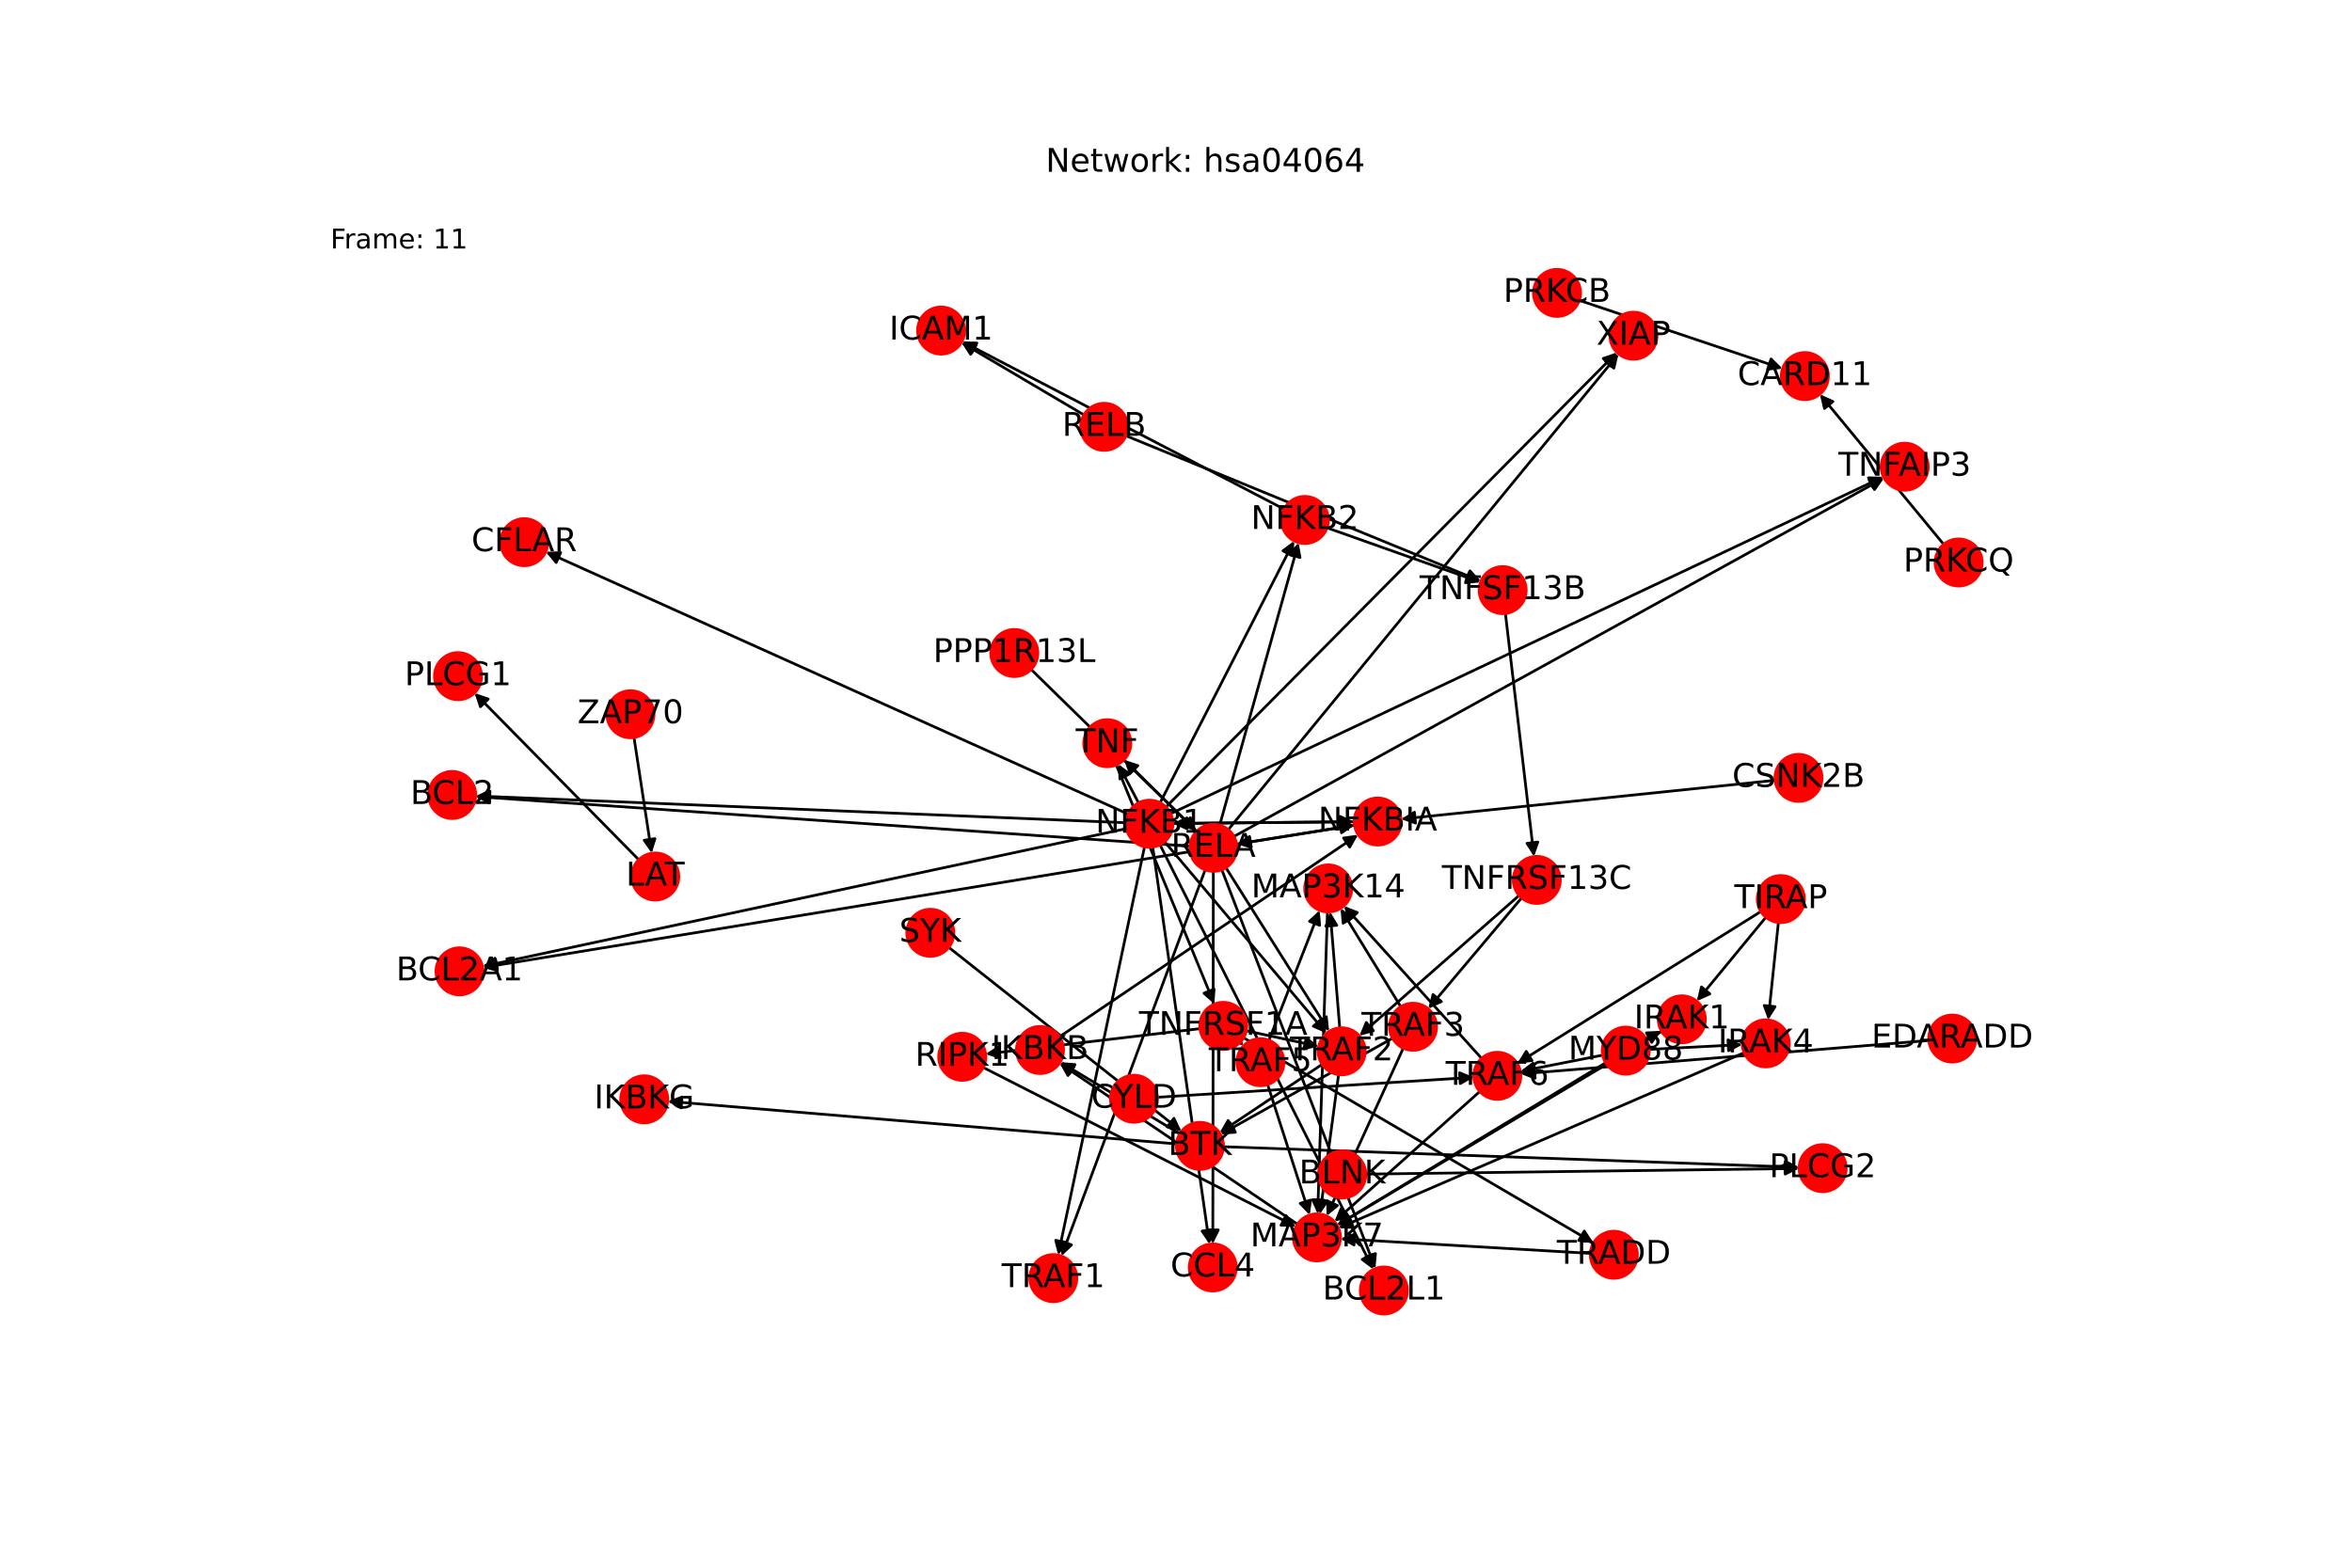 <?xml version="1.0" encoding="utf-8" standalone="no"?>
<!DOCTYPE svg PUBLIC "-//W3C//DTD SVG 1.1//EN"
  "http://www.w3.org/Graphics/SVG/1.1/DTD/svg11.dtd">
<!-- Created with matplotlib (https://matplotlib.org/) -->
<svg height="576pt" version="1.1" viewBox="0 0 864 576" width="864pt" xmlns="http://www.w3.org/2000/svg" xmlns:xlink="http://www.w3.org/1999/xlink">
 <defs>
  <style type="text/css">*{stroke-linecap:butt;stroke-linejoin:round;}</style>
 </defs>
 <g id="figure_1">
  <g id="patch_1">
   <path d="M 0 576 
L 864 576 
L 864 0 
L 0 0 
z
" style="fill:#ffffff;"/>
  </g>
  <g id="axes_1">
   <g id="patch_2">
    <path clip-path="url(#p028621bada)" d="M 497.435 301.926 
Q 464.164 302.244 432.012 302.551 
" style="fill:none;stroke:#000000;stroke-linecap:round;"/>
    <path clip-path="url(#p028621bada)" d="M 436.031 304.513 
L 432.012 302.551 
L 435.993 300.513 
L 436.031 304.513 
z
" style="stroke:#000000;stroke-linecap:round;"/>
   </g>
   <g id="patch_3">
    <path clip-path="url(#p028621bada)" d="M 497.541 303.211 
Q 475.911 306.672 455.385 309.956 
" style="fill:none;stroke:#000000;stroke-linecap:round;"/>
    <path clip-path="url(#p028621bada)" d="M 459.651 311.299 
L 455.385 309.956 
L 459.019 307.35 
L 459.651 311.299 
z
" style="stroke:#000000;stroke-linecap:round;"/>
   </g>
   <g id="patch_4">
    <path clip-path="url(#p028621bada)" d="M 589.8 390.501 
Q 540.484 420.33 492.125 449.58 
" style="fill:none;stroke:#000000;stroke-linecap:round;"/>
    <path clip-path="url(#p028621bada)" d="M 496.582 449.222 
L 492.125 449.58 
L 494.512 445.799 
L 496.582 449.222 
z
" style="stroke:#000000;stroke-linecap:round;"/>
   </g>
   <g id="patch_5">
    <path clip-path="url(#p028621bada)" d="M 588.714 387.685 
Q 573.621 390.646 559.624 393.392 
" style="fill:none;stroke:#000000;stroke-linecap:round;"/>
    <path clip-path="url(#p028621bada)" d="M 563.934 394.585 
L 559.624 393.392 
L 563.164 390.66 
L 563.934 394.585 
z
" style="stroke:#000000;stroke-linecap:round;"/>
   </g>
   <g id="patch_6">
    <path clip-path="url(#p028621bada)" d="M 604.777 381.797 
Q 607.511 380.271 609.269 379.29 
" style="fill:none;stroke:#000000;stroke-linecap:round;"/>
    <path clip-path="url(#p028621bada)" d="M 604.802 379.493 
L 609.269 379.29 
L 606.751 382.986 
L 604.802 379.493 
z
" style="stroke:#000000;stroke-linecap:round;"/>
   </g>
   <g id="patch_7">
    <path clip-path="url(#p028621bada)" d="M 605.86 385.569 
Q 622.925 384.685 638.873 383.858 
" style="fill:none;stroke:#000000;stroke-linecap:round;"/>
    <path clip-path="url(#p028621bada)" d="M 634.775 382.068 
L 638.873 383.858 
L 634.982 386.063 
L 634.775 382.068 
z
" style="stroke:#000000;stroke-linecap:round;"/>
   </g>
   <g id="patch_8">
    <path clip-path="url(#p028621bada)" d="M 361.191 392.217 
Q 418.618 421.463 475.048 450.202 
" style="fill:none;stroke:#000000;stroke-linecap:round;"/>
    <path clip-path="url(#p028621bada)" d="M 472.391 446.605 
L 475.048 450.202 
L 470.576 450.169 
L 472.391 446.605 
z
" style="stroke:#000000;stroke-linecap:round;"/>
   </g>
   <g id="patch_9">
    <path clip-path="url(#p028621bada)" d="M 584.188 460.514 
Q 538.297 457.829 493.522 455.21 
" style="fill:none;stroke:#000000;stroke-linecap:round;"/>
    <path clip-path="url(#p028621bada)" d="M 497.399 457.441 
L 493.522 455.21 
L 497.632 453.447 
L 497.399 457.441 
z
" style="stroke:#000000;stroke-linecap:round;"/>
   </g>
   <g id="patch_10">
    <path clip-path="url(#p028621bada)" d="M 440.767 377.945 
Q 401.422 382.606 363.186 387.136 
" style="fill:none;stroke:#000000;stroke-linecap:round;"/>
    <path clip-path="url(#p028621bada)" d="M 367.394 388.651 
L 363.186 387.136 
L 366.923 384.679 
L 367.394 388.651 
z
" style="stroke:#000000;stroke-linecap:round;"/>
   </g>
   <g id="patch_11">
    <path clip-path="url(#p028621bada)" d="M 456.84 381.305 
Q 521.099 418.972 584.393 456.073 
" style="fill:none;stroke:#000000;stroke-linecap:round;"/>
    <path clip-path="url(#p028621bada)" d="M 581.954 452.324 
L 584.393 456.073 
L 579.931 455.775 
L 581.954 452.324 
z
" style="stroke:#000000;stroke-linecap:round;"/>
   </g>
   <g id="patch_12">
    <path clip-path="url(#p028621bada)" d="M 457.834 378.745 
Q 471.113 381.598 483.299 384.216 
" style="fill:none;stroke:#000000;stroke-linecap:round;"/>
    <path clip-path="url(#p028621bada)" d="M 479.808 381.421 
L 483.299 384.216 
L 478.968 385.331 
L 479.808 381.421 
z
" style="stroke:#000000;stroke-linecap:round;"/>
   </g>
   <g id="patch_13">
    <path clip-path="url(#p028621bada)" d="M 455.559 382.979 
Q 456.188 383.594 456.017 383.426 
" style="fill:none;stroke:#000000;stroke-linecap:round;"/>
    <path clip-path="url(#p028621bada)" d="M 454.555 379.2 
L 456.017 383.426 
L 451.758 382.06 
L 454.555 379.2 
z
" style="stroke:#000000;stroke-linecap:round;"/>
   </g>
   <g id="patch_14">
    <path clip-path="url(#p028621bada)" d="M 410.054 281.077 
Q 428.068 324.995 445.658 367.879 
" style="fill:none;stroke:#000000;stroke-linecap:round;"/>
    <path clip-path="url(#p028621bada)" d="M 445.99 363.42 
L 445.658 367.879 
L 442.289 364.938 
L 445.99 363.42 
z
" style="stroke:#000000;stroke-linecap:round;"/>
   </g>
   <g id="patch_15">
    <path clip-path="url(#p028621bada)" d="M 492.149 377.638 
Q 490.388 356.342 488.719 336.16 
" style="fill:none;stroke:#000000;stroke-linecap:round;"/>
    <path clip-path="url(#p028621bada)" d="M 487.056 340.312 
L 488.719 336.16 
L 491.042 339.982 
L 487.056 340.312 
z
" style="stroke:#000000;stroke-linecap:round;"/>
   </g>
   <g id="patch_16">
    <path clip-path="url(#p028621bada)" d="M 485.66 391.078 
Q 466.834 403.641 448.938 415.583 
" style="fill:none;stroke:#000000;stroke-linecap:round;"/>
    <path clip-path="url(#p028621bada)" d="M 453.376 415.026 
L 448.938 415.583 
L 451.155 411.699 
L 453.376 415.026 
z
" style="stroke:#000000;stroke-linecap:round;"/>
   </g>
   <g id="patch_17">
    <path clip-path="url(#p028621bada)" d="M 491.72 394.855 
Q 488.312 420.454 485.051 444.945 
" style="fill:none;stroke:#000000;stroke-linecap:round;"/>
    <path clip-path="url(#p028621bada)" d="M 487.562 441.244 
L 485.051 444.945 
L 483.597 440.716 
L 487.562 441.244 
z
" style="stroke:#000000;stroke-linecap:round;"/>
   </g>
   <g id="patch_18">
    <path clip-path="url(#p028621bada)" d="M 514.551 369.875 
Q 503.495 351.836 493.022 334.749 
" style="fill:none;stroke:#000000;stroke-linecap:round;"/>
    <path clip-path="url(#p028621bada)" d="M 493.407 339.205 
L 493.022 334.749 
L 496.818 337.115 
L 493.407 339.205 
z
" style="stroke:#000000;stroke-linecap:round;"/>
   </g>
   <g id="patch_19">
    <path clip-path="url(#p028621bada)" d="M 511.516 381.483 
Q 479.939 399.135 449.338 416.24 
" style="fill:none;stroke:#000000;stroke-linecap:round;"/>
    <path clip-path="url(#p028621bada)" d="M 453.806 416.034 
L 449.338 416.24 
L 451.854 412.543 
L 453.806 416.034 
z
" style="stroke:#000000;stroke-linecap:round;"/>
   </g>
   <g id="patch_20">
    <path clip-path="url(#p028621bada)" d="M 515.48 385.138 
Q 501.418 415.95 487.82 445.745 
" style="fill:none;stroke:#000000;stroke-linecap:round;"/>
    <path clip-path="url(#p028621bada)" d="M 491.3 442.936 
L 487.82 445.745 
L 487.661 441.276 
L 491.3 442.936 
z
" style="stroke:#000000;stroke-linecap:round;"/>
   </g>
   <g id="patch_21">
    <path clip-path="url(#p028621bada)" d="M 487.633 335.066 
Q 485.837 390.523 484.077 444.863 
" style="fill:none;stroke:#000000;stroke-linecap:round;"/>
    <path clip-path="url(#p028621bada)" d="M 486.206 440.93 
L 484.077 444.863 
L 482.208 440.8 
L 486.206 440.93 
z
" style="stroke:#000000;stroke-linecap:round;"/>
   </g>
   <g id="patch_22">
    <path clip-path="url(#p028621bada)" d="M 389.217 380.929 
Q 444.068 343.813 497.994 307.323 
" style="fill:none;stroke:#000000;stroke-linecap:round;"/>
    <path clip-path="url(#p028621bada)" d="M 493.56 307.909 
L 497.994 307.323 
L 495.802 311.221 
L 493.56 307.909 
z
" style="stroke:#000000;stroke-linecap:round;"/>
   </g>
   <g id="patch_23">
    <path clip-path="url(#p028621bada)" d="M 487.504 193.937 
Q 515.67 203.932 542.783 213.553 
" style="fill:none;stroke:#000000;stroke-linecap:round;"/>
    <path clip-path="url(#p028621bada)" d="M 539.682 210.33 
L 542.783 213.553 
L 538.344 214.1 
L 539.682 210.33 
z
" style="stroke:#000000;stroke-linecap:round;"/>
   </g>
   <g id="patch_24">
    <path clip-path="url(#p028621bada)" d="M 471.661 187.041 
Q 412.528 156.248 354.386 125.971 
" style="fill:none;stroke:#000000;stroke-linecap:round;"/>
    <path clip-path="url(#p028621bada)" d="M 357.01 129.592 
L 354.386 125.971 
L 358.857 126.044 
L 357.01 129.592 
z
" style="stroke:#000000;stroke-linecap:round;"/>
   </g>
   <g id="patch_25">
    <path clip-path="url(#p028621bada)" d="M 413.621 160.11 
Q 478.803 186.824 542.951 213.115 
" style="fill:none;stroke:#000000;stroke-linecap:round;"/>
    <path clip-path="url(#p028621bada)" d="M 540.008 209.748 
L 542.951 213.115 
L 538.491 213.449 
L 540.008 209.748 
z
" style="stroke:#000000;stroke-linecap:round;"/>
   </g>
   <g id="patch_26">
    <path clip-path="url(#p028621bada)" d="M 398.156 152.424 
Q 375.661 139.14 354.128 126.424 
" style="fill:none;stroke:#000000;stroke-linecap:round;"/>
    <path clip-path="url(#p028621bada)" d="M 356.556 130.18 
L 354.128 126.424 
L 358.59 126.736 
L 356.556 130.18 
z
" style="stroke:#000000;stroke-linecap:round;"/>
   </g>
   <g id="patch_27">
    <path clip-path="url(#p028621bada)" d="M 414.337 299.089 
Q 307.403 250.926 201.488 203.221 
" style="fill:none;stroke:#000000;stroke-linecap:round;"/>
    <path clip-path="url(#p028621bada)" d="M 204.314 206.688 
L 201.488 203.221 
L 205.957 203.04 
L 204.314 206.688 
z
" style="stroke:#000000;stroke-linecap:round;"/>
   </g>
   <g id="patch_28">
    <path clip-path="url(#p028621bada)" d="M 428.329 296.497 
Q 511.142 212.994 593.166 130.285 
" style="fill:none;stroke:#000000;stroke-linecap:round;"/>
    <path clip-path="url(#p028621bada)" d="M 588.93 131.717 
L 593.166 130.285 
L 591.77 134.534 
L 588.93 131.717 
z
" style="stroke:#000000;stroke-linecap:round;"/>
   </g>
   <g id="patch_29">
    <path clip-path="url(#p028621bada)" d="M 426.119 310.383 
Q 465.297 388.398 503.974 465.414 
" style="fill:none;stroke:#000000;stroke-linecap:round;"/>
    <path clip-path="url(#p028621bada)" d="M 503.966 460.942 
L 503.974 465.414 
L 500.391 462.737 
L 503.966 460.942 
z
" style="stroke:#000000;stroke-linecap:round;"/>
   </g>
   <g id="patch_30">
    <path clip-path="url(#p028621bada)" d="M 413.576 302.288 
Q 294.166 297.365 175.874 292.488 
" style="fill:none;stroke:#000000;stroke-linecap:round;"/>
    <path clip-path="url(#p028621bada)" d="M 179.788 294.651 
L 175.874 292.488 
L 179.953 290.654 
L 179.788 294.651 
z
" style="stroke:#000000;stroke-linecap:round;"/>
   </g>
   <g id="patch_31">
    <path clip-path="url(#p028621bada)" d="M 413.768 304.457 
Q 295.515 329.768 178.356 354.846 
" style="fill:none;stroke:#000000;stroke-linecap:round;"/>
    <path clip-path="url(#p028621bada)" d="M 182.686 355.965 
L 178.356 354.846 
L 181.849 352.053 
L 182.686 355.965 
z
" style="stroke:#000000;stroke-linecap:round;"/>
   </g>
   <g id="patch_32">
    <path clip-path="url(#p028621bada)" d="M 426.177 294.937 
Q 450.786 246.843 474.887 199.743 
" style="fill:none;stroke:#000000;stroke-linecap:round;"/>
    <path clip-path="url(#p028621bada)" d="M 471.284 202.393 
L 474.887 199.743 
L 474.845 204.215 
L 471.284 202.393 
z
" style="stroke:#000000;stroke-linecap:round;"/>
   </g>
   <g id="patch_33">
    <path clip-path="url(#p028621bada)" d="M 418.221 294.972 
Q 414.502 287.858 411.3 281.735 
" style="fill:none;stroke:#000000;stroke-linecap:round;"/>
    <path clip-path="url(#p028621bada)" d="M 411.381 286.206 
L 411.3 281.735 
L 414.926 284.353 
L 411.381 286.206 
z
" style="stroke:#000000;stroke-linecap:round;"/>
   </g>
   <g id="patch_34">
    <path clip-path="url(#p028621bada)" d="M 430.061 298.944 
Q 560.958 237.059 690.845 175.651 
" style="fill:none;stroke:#000000;stroke-linecap:round;"/>
    <path clip-path="url(#p028621bada)" d="M 686.374 175.553 
L 690.845 175.651 
L 688.083 179.169 
L 686.374 175.553 
z
" style="stroke:#000000;stroke-linecap:round;"/>
   </g>
   <g id="patch_35">
    <path clip-path="url(#p028621bada)" d="M 430.89 302.562 
Q 464.161 302.244 496.313 301.937 
" style="fill:none;stroke:#000000;stroke-linecap:round;"/>
    <path clip-path="url(#p028621bada)" d="M 492.294 299.975 
L 496.313 301.937 
L 492.333 303.975 
L 492.294 299.975 
z
" style="stroke:#000000;stroke-linecap:round;"/>
   </g>
   <g id="patch_36">
    <path clip-path="url(#p028621bada)" d="M 423.457 311.22 
Q 433.872 384.165 444.128 456.003 
" style="fill:none;stroke:#000000;stroke-linecap:round;"/>
    <path clip-path="url(#p028621bada)" d="M 445.543 451.76 
L 444.128 456.003 
L 441.583 452.325 
L 445.543 451.76 
z
" style="stroke:#000000;stroke-linecap:round;"/>
   </g>
   <g id="patch_37">
    <path clip-path="url(#p028621bada)" d="M 420.441 311.116 
Q 404.58 386.126 388.949 460.043 
" style="fill:none;stroke:#000000;stroke-linecap:round;"/>
    <path clip-path="url(#p028621bada)" d="M 391.733 456.543 
L 388.949 460.043 
L 387.82 455.716 
L 391.733 456.543 
z
" style="stroke:#000000;stroke-linecap:round;"/>
   </g>
   <g id="patch_38">
    <path clip-path="url(#p028621bada)" d="M 427.822 309.262 
Q 457.548 344.459 486.554 378.802 
" style="fill:none;stroke:#000000;stroke-linecap:round;"/>
    <path clip-path="url(#p028621bada)" d="M 485.501 374.455 
L 486.554 378.802 
L 482.445 377.036 
L 485.501 374.455 
z
" style="stroke:#000000;stroke-linecap:round;"/>
   </g>
   <g id="patch_39">
    <path clip-path="url(#p028621bada)" d="M 451.22 304.804 
Q 522.889 217.422 593.848 130.905 
" style="fill:none;stroke:#000000;stroke-linecap:round;"/>
    <path clip-path="url(#p028621bada)" d="M 589.765 132.73 
L 593.848 130.905 
L 592.858 135.267 
L 589.765 132.73 
z
" style="stroke:#000000;stroke-linecap:round;"/>
   </g>
   <g id="patch_40">
    <path clip-path="url(#p028621bada)" d="M 448.839 319.585 
Q 477.044 392.828 504.848 465.027 
" style="fill:none;stroke:#000000;stroke-linecap:round;"/>
    <path clip-path="url(#p028621bada)" d="M 505.277 460.575 
L 504.848 465.027 
L 501.544 462.013 
L 505.277 460.575 
z
" style="stroke:#000000;stroke-linecap:round;"/>
   </g>
   <g id="patch_41">
    <path clip-path="url(#p028621bada)" d="M 437.086 310.902 
Q 305.915 301.793 175.859 292.762 
" style="fill:none;stroke:#000000;stroke-linecap:round;"/>
    <path clip-path="url(#p028621bada)" d="M 179.711 295.034 
L 175.859 292.762 
L 179.988 291.044 
L 179.711 295.034 
z
" style="stroke:#000000;stroke-linecap:round;"/>
   </g>
   <g id="patch_42">
    <path clip-path="url(#p028621bada)" d="M 437.178 312.903 
Q 307.26 334.197 178.446 355.311 
" style="fill:none;stroke:#000000;stroke-linecap:round;"/>
    <path clip-path="url(#p028621bada)" d="M 182.717 356.637 
L 178.446 355.311 
L 182.07 352.69 
L 182.717 356.637 
z
" style="stroke:#000000;stroke-linecap:round;"/>
   </g>
   <g id="patch_43">
    <path clip-path="url(#p028621bada)" d="M 448.054 303.161 
Q 462.534 251.27 476.713 200.456 
" style="fill:none;stroke:#000000;stroke-linecap:round;"/>
    <path clip-path="url(#p028621bada)" d="M 473.711 203.771 
L 476.713 200.456 
L 477.564 204.846 
L 473.711 203.771 
z
" style="stroke:#000000;stroke-linecap:round;"/>
   </g>
   <g id="patch_44">
    <path clip-path="url(#p028621bada)" d="M 439.561 305.419 
Q 426.248 292.285 413.731 279.936 
" style="fill:none;stroke:#000000;stroke-linecap:round;"/>
    <path clip-path="url(#p028621bada)" d="M 415.174 284.169 
L 413.731 279.936 
L 417.983 281.322 
L 415.174 284.169 
z
" style="stroke:#000000;stroke-linecap:round;"/>
   </g>
   <g id="patch_45">
    <path clip-path="url(#p028621bada)" d="M 453.31 307.32 
Q 572.706 241.487 691.123 176.193 
" style="fill:none;stroke:#000000;stroke-linecap:round;"/>
    <path clip-path="url(#p028621bada)" d="M 686.654 176.373 
L 691.123 176.193 
L 688.586 179.876 
L 686.654 176.373 
z
" style="stroke:#000000;stroke-linecap:round;"/>
   </g>
   <g id="patch_46">
    <path clip-path="url(#p028621bada)" d="M 454.278 310.134 
Q 475.908 306.673 496.434 303.389 
" style="fill:none;stroke:#000000;stroke-linecap:round;"/>
    <path clip-path="url(#p028621bada)" d="M 492.168 302.046 
L 496.434 303.389 
L 492.8 305.995 
L 492.168 302.046 
z
" style="stroke:#000000;stroke-linecap:round;"/>
   </g>
   <g id="patch_47">
    <path clip-path="url(#p028621bada)" d="M 445.714 320.164 
Q 445.619 388.592 445.524 455.902 
" style="fill:none;stroke:#000000;stroke-linecap:round;"/>
    <path clip-path="url(#p028621bada)" d="M 447.53 451.904 
L 445.524 455.902 
L 443.53 451.899 
L 447.53 451.904 
z
" style="stroke:#000000;stroke-linecap:round;"/>
   </g>
   <g id="patch_48">
    <path clip-path="url(#p028621bada)" d="M 442.707 319.62 
Q 416.326 390.555 390.335 460.442 
" style="fill:none;stroke:#000000;stroke-linecap:round;"/>
    <path clip-path="url(#p028621bada)" d="M 393.604 457.39 
L 390.335 460.442 
L 389.855 455.996 
L 393.604 457.39 
z
" style="stroke:#000000;stroke-linecap:round;"/>
   </g>
   <g id="patch_49">
    <path clip-path="url(#p028621bada)" d="M 450.345 318.829 
Q 469.296 348.888 487.65 378.002 
" style="fill:none;stroke:#000000;stroke-linecap:round;"/>
    <path clip-path="url(#p028621bada)" d="M 487.208 373.552 
L 487.65 378.002 
L 483.825 375.685 
L 487.208 373.552 
z
" style="stroke:#000000;stroke-linecap:round;"/>
   </g>
   <g id="patch_50">
    <path clip-path="url(#p028621bada)" d="M 476.587 449.783 
Q 432.9 420.21 390.138 391.264 
" style="fill:none;stroke:#000000;stroke-linecap:round;"/>
    <path clip-path="url(#p028621bada)" d="M 392.33 395.162 
L 390.138 391.264 
L 394.572 391.85 
L 392.33 395.162 
z
" style="stroke:#000000;stroke-linecap:round;"/>
   </g>
   <g id="patch_51">
    <path clip-path="url(#p028621bada)" d="M 553.009 225.423 
Q 558.262 270.06 563.386 313.586 
" style="fill:none;stroke:#000000;stroke-linecap:round;"/>
    <path clip-path="url(#p028621bada)" d="M 564.904 309.379 
L 563.386 313.586 
L 560.932 309.847 
L 564.904 309.379 
z
" style="stroke:#000000;stroke-linecap:round;"/>
   </g>
   <g id="patch_52">
    <path clip-path="url(#p028621bada)" d="M 558.022 329.013 
Q 528.694 354.784 500.207 379.818 
" style="fill:none;stroke:#000000;stroke-linecap:round;"/>
    <path clip-path="url(#p028621bada)" d="M 504.532 378.68 
L 500.207 379.818 
L 501.891 375.675 
L 504.532 378.68 
z
" style="stroke:#000000;stroke-linecap:round;"/>
   </g>
   <g id="patch_53">
    <path clip-path="url(#p028621bada)" d="M 558.95 329.918 
Q 541.803 350.275 525.377 369.777 
" style="fill:none;stroke:#000000;stroke-linecap:round;"/>
    <path clip-path="url(#p028621bada)" d="M 529.483 368.006 
L 525.377 369.777 
L 526.424 365.429 
L 529.483 368.006 
z
" style="stroke:#000000;stroke-linecap:round;"/>
   </g>
   <g id="patch_54">
    <path clip-path="url(#p028621bada)" d="M 580.166 110.365 
Q 617.482 122.896 653.738 135.072 
" style="fill:none;stroke:#000000;stroke-linecap:round;"/>
    <path clip-path="url(#p028621bada)" d="M 650.582 131.902 
L 653.738 135.072 
L 649.309 135.694 
L 650.582 131.902 
z
" style="stroke:#000000;stroke-linecap:round;"/>
   </g>
   <g id="patch_55">
    <path clip-path="url(#p028621bada)" d="M 713.983 199.984 
Q 691.25 172.424 669.228 145.727 
" style="fill:none;stroke:#000000;stroke-linecap:round;"/>
    <path clip-path="url(#p028621bada)" d="M 670.23 150.085 
L 669.228 145.727 
L 673.316 147.54 
L 670.23 150.085 
z
" style="stroke:#000000;stroke-linecap:round;"/>
   </g>
   <g id="patch_56">
    <path clip-path="url(#p028621bada)" d="M 543.582 401.052 
Q 516.897 424.956 491.045 448.114 
" style="fill:none;stroke:#000000;stroke-linecap:round;"/>
    <path clip-path="url(#p028621bada)" d="M 495.359 446.935 
L 491.045 448.114 
L 492.69 443.955 
L 495.359 446.935 
z
" style="stroke:#000000;stroke-linecap:round;"/>
   </g>
   <g id="patch_57">
    <path clip-path="url(#p028621bada)" d="M 544.233 388.846 
Q 518.973 360.845 494.463 333.674 
" style="fill:none;stroke:#000000;stroke-linecap:round;"/>
    <path clip-path="url(#p028621bada)" d="M 495.657 337.984 
L 494.463 333.674 
L 498.627 335.305 
L 495.657 337.984 
z
" style="stroke:#000000;stroke-linecap:round;"/>
   </g>
   <g id="patch_58">
    <path clip-path="url(#p028621bada)" d="M 646.836 334.927 
Q 602.108 362.81 558.328 390.102 
" style="fill:none;stroke:#000000;stroke-linecap:round;"/>
    <path clip-path="url(#p028621bada)" d="M 562.78 389.684 
L 558.328 390.102 
L 560.664 386.289 
L 562.78 389.684 
z
" style="stroke:#000000;stroke-linecap:round;"/>
   </g>
   <g id="patch_59">
    <path clip-path="url(#p028621bada)" d="M 648.684 337.029 
Q 635.998 352.435 624.023 366.978 
" style="fill:none;stroke:#000000;stroke-linecap:round;"/>
    <path clip-path="url(#p028621bada)" d="M 628.109 365.162 
L 624.023 366.978 
L 625.021 362.619 
L 628.109 365.162 
z
" style="stroke:#000000;stroke-linecap:round;"/>
   </g>
   <g id="patch_60">
    <path clip-path="url(#p028621bada)" d="M 653.287 338.959 
Q 651.414 356.849 649.658 373.627 
" style="fill:none;stroke:#000000;stroke-linecap:round;"/>
    <path clip-path="url(#p028621bada)" d="M 652.064 369.857 
L 649.658 373.627 
L 648.086 369.44 
L 652.064 369.857 
z
" style="stroke:#000000;stroke-linecap:round;"/>
   </g>
   <g id="patch_61">
    <path clip-path="url(#p028621bada)" d="M 232.902 270.983 
Q 236.151 292.236 239.231 312.383 
" style="fill:none;stroke:#000000;stroke-linecap:round;"/>
    <path clip-path="url(#p028621bada)" d="M 240.603 308.126 
L 239.231 312.383 
L 236.649 308.731 
L 240.603 308.126 
z
" style="stroke:#000000;stroke-linecap:round;"/>
   </g>
   <g id="patch_62">
    <path clip-path="url(#p028621bada)" d="M 234.634 315.879 
Q 204.481 285.243 175.112 255.404 
" style="fill:none;stroke:#000000;stroke-linecap:round;"/>
    <path clip-path="url(#p028621bada)" d="M 176.493 259.658 
L 175.112 255.404 
L 179.344 256.852 
L 176.493 259.658 
z
" style="stroke:#000000;stroke-linecap:round;"/>
   </g>
   <g id="patch_63">
    <path clip-path="url(#p028621bada)" d="M 348.544 348.101 
Q 391.278 381.871 433.134 414.948 
" style="fill:none;stroke:#000000;stroke-linecap:round;"/>
    <path clip-path="url(#p028621bada)" d="M 431.236 410.898 
L 433.134 414.948 
L 428.756 414.037 
L 431.236 410.898 
z
" style="stroke:#000000;stroke-linecap:round;"/>
   </g>
   <g id="patch_64">
    <path clip-path="url(#p028621bada)" d="M 449.458 421.32 
Q 555.174 425.108 659.773 428.857 
" style="fill:none;stroke:#000000;stroke-linecap:round;"/>
    <path clip-path="url(#p028621bada)" d="M 655.847 426.715 
L 659.773 428.857 
L 655.704 430.712 
L 655.847 426.715 
z
" style="stroke:#000000;stroke-linecap:round;"/>
   </g>
   <g id="patch_65">
    <path clip-path="url(#p028621bada)" d="M 432.174 420.287 
Q 338.73 412.46 246.401 404.727 
" style="fill:none;stroke:#000000;stroke-linecap:round;"/>
    <path clip-path="url(#p028621bada)" d="M 250.22 407.054 
L 246.401 404.727 
L 250.554 403.068 
L 250.22 407.054 
z
" style="stroke:#000000;stroke-linecap:round;"/>
   </g>
   <g id="patch_66">
    <path clip-path="url(#p028621bada)" d="M 433.378 416.557 
Q 411.425 403.397 390.431 390.812 
" style="fill:none;stroke:#000000;stroke-linecap:round;"/>
    <path clip-path="url(#p028621bada)" d="M 392.833 394.584 
L 390.431 390.812 
L 394.89 391.153 
L 392.833 394.584 
z
" style="stroke:#000000;stroke-linecap:round;"/>
   </g>
   <g id="patch_67">
    <path clip-path="url(#p028621bada)" d="M 501.754 431.397 
Q 581.318 430.358 659.765 429.334 
" style="fill:none;stroke:#000000;stroke-linecap:round;"/>
    <path clip-path="url(#p028621bada)" d="M 655.739 427.387 
L 659.765 429.334 
L 655.792 431.386 
L 655.739 427.387 
z
" style="stroke:#000000;stroke-linecap:round;"/>
   </g>
   <g id="patch_68">
    <path clip-path="url(#p028621bada)" d="M 466.157 382.193 
Q 475.462 358.336 484.361 335.521 
" style="fill:none;stroke:#000000;stroke-linecap:round;"/>
    <path clip-path="url(#p028621bada)" d="M 481.044 338.52 
L 484.361 335.521 
L 484.771 339.974 
L 481.044 338.52 
z
" style="stroke:#000000;stroke-linecap:round;"/>
   </g>
   <g id="patch_69">
    <path clip-path="url(#p028621bada)" d="M 465.665 398.503 
Q 473.385 422.451 480.761 445.335 
" style="fill:none;stroke:#000000;stroke-linecap:round;"/>
    <path clip-path="url(#p028621bada)" d="M 481.438 440.914 
L 480.761 445.335 
L 477.631 442.142 
L 481.438 440.914 
z
" style="stroke:#000000;stroke-linecap:round;"/>
   </g>
   <g id="patch_70">
    <path clip-path="url(#p028621bada)" d="M 708.527 382.291 
Q 633.596 388.429 559.78 394.476 
" style="fill:none;stroke:#000000;stroke-linecap:round;"/>
    <path clip-path="url(#p028621bada)" d="M 563.93 396.142 
L 559.78 394.476 
L 563.603 392.156 
L 563.93 396.142 
z
" style="stroke:#000000;stroke-linecap:round;"/>
   </g>
   <g id="patch_71">
    <path clip-path="url(#p028621bada)" d="M 425.202 403.157 
Q 483.295 399.488 540.272 395.89 
" style="fill:none;stroke:#000000;stroke-linecap:round;"/>
    <path clip-path="url(#p028621bada)" d="M 536.154 394.146 
L 540.272 395.89 
L 536.406 398.139 
L 536.154 394.146 
z
" style="stroke:#000000;stroke-linecap:round;"/>
   </g>
   <g id="patch_72">
    <path clip-path="url(#p028621bada)" d="M 378.792 245.984 
Q 409.165 275.714 438.74 304.663 
" style="fill:none;stroke:#000000;stroke-linecap:round;"/>
    <path clip-path="url(#p028621bada)" d="M 437.281 300.436 
L 438.74 304.663 
L 434.483 303.295 
L 437.281 300.436 
z
" style="stroke:#000000;stroke-linecap:round;"/>
   </g>
   <g id="patch_73">
    <path clip-path="url(#p028621bada)" d="M 610.374 378.969 
Q 550.783 414.584 492.151 449.625 
" style="fill:none;stroke:#000000;stroke-linecap:round;"/>
    <path clip-path="url(#p028621bada)" d="M 496.61 449.29 
L 492.151 449.625 
L 494.558 445.856 
L 496.61 449.29 
z
" style="stroke:#000000;stroke-linecap:round;"/>
   </g>
   <g id="patch_74">
    <path clip-path="url(#p028621bada)" d="M 640.693 386.788 
Q 566.201 418.996 492.734 450.759 
" style="fill:none;stroke:#000000;stroke-linecap:round;"/>
    <path clip-path="url(#p028621bada)" d="M 497.2 451.008 
L 492.734 450.759 
L 495.612 447.336 
L 497.2 451.008 
z
" style="stroke:#000000;stroke-linecap:round;"/>
   </g>
   <g id="patch_75">
    <path clip-path="url(#p028621bada)" d="M 652.054 286.7 
Q 583.378 293.825 515.815 300.834 
" style="fill:none;stroke:#000000;stroke-linecap:round;"/>
    <path clip-path="url(#p028621bada)" d="M 520 302.411 
L 515.815 300.834 
L 519.587 298.432 
L 520 302.411 
z
" style="stroke:#000000;stroke-linecap:round;"/>
   </g>
   <g id="PathCollection_1">
    <defs>
     <path d="M 0 8.66 
C 2.297 8.66 4.5 7.748 6.124 6.124 
C 7.748 4.5 8.66 2.297 8.66 -0 
C 8.66 -2.297 7.748 -4.5 6.124 -6.124 
C 4.5 -7.748 2.297 -8.66 0 -8.66 
C -2.297 -8.66 -4.5 -7.748 -6.124 -6.124 
C -7.748 -4.5 -8.66 -2.297 -8.66 0 
C -8.66 2.297 -7.748 4.5 -6.124 6.124 
C -4.5 7.748 -2.297 8.66 0 8.66 
z
" id="C0_0_5f3b30f279"/>
    </defs>
    <g clip-path="url(#p028621bada)">
     <use style="fill:#ff0000;stroke:#ff0000;" x="508.362" xlink:href="#C0_0_5f3b30f279" y="474.153"/>
    </g>
    <g clip-path="url(#p028621bada)">
     <use style="fill:#ff0000;stroke:#ff0000;" x="166.106" xlink:href="#C0_0_5f3b30f279" y="292.085"/>
    </g>
    <g clip-path="url(#p028621bada)">
     <use style="fill:#ff0000;stroke:#ff0000;" x="506.092" xlink:href="#C0_0_5f3b30f279" y="301.843"/>
    </g>
    <g clip-path="url(#p028621bada)">
     <use style="fill:#ff0000;stroke:#ff0000;" x="597.212" xlink:href="#C0_0_5f3b30f279" y="386.017"/>
    </g>
    <g clip-path="url(#p028621bada)">
     <use style="fill:#ff0000;stroke:#ff0000;" x="353.474" xlink:href="#C0_0_5f3b30f279" y="388.286"/>
    </g>
    <g clip-path="url(#p028621bada)">
     <use style="fill:#ff0000;stroke:#ff0000;" x="592.832" xlink:href="#C0_0_5f3b30f279" y="461.019"/>
    </g>
    <g clip-path="url(#p028621bada)">
     <use style="fill:#ff0000;stroke:#ff0000;" x="449.368" xlink:href="#C0_0_5f3b30f279" y="376.926"/>
    </g>
    <g clip-path="url(#p028621bada)">
     <use style="fill:#ff0000;stroke:#ff0000;" x="406.769" xlink:href="#C0_0_5f3b30f279" y="273.067"/>
    </g>
    <g clip-path="url(#p028621bada)">
     <use style="fill:#ff0000;stroke:#ff0000;" x="492.862" xlink:href="#C0_0_5f3b30f279" y="386.271"/>
    </g>
    <g clip-path="url(#p028621bada)">
     <use style="fill:#ff0000;stroke:#ff0000;" x="519.076" xlink:href="#C0_0_5f3b30f279" y="377.257"/>
    </g>
    <g clip-path="url(#p028621bada)">
     <use style="fill:#ff0000;stroke:#ff0000;" x="487.913" xlink:href="#C0_0_5f3b30f279" y="326.414"/>
    </g>
    <g clip-path="url(#p028621bada)">
     <use style="fill:#ff0000;stroke:#ff0000;" x="236.656" xlink:href="#C0_0_5f3b30f279" y="403.911"/>
    </g>
    <g clip-path="url(#p028621bada)">
     <use style="fill:#ff0000;stroke:#ff0000;" x="382.043" xlink:href="#C0_0_5f3b30f279" y="385.784"/>
    </g>
    <g clip-path="url(#p028621bada)">
     <use style="fill:#ff0000;stroke:#ff0000;" x="479.34" xlink:href="#C0_0_5f3b30f279" y="191.04"/>
    </g>
    <g clip-path="url(#p028621bada)">
     <use style="fill:#ff0000;stroke:#ff0000;" x="405.611" xlink:href="#C0_0_5f3b30f279" y="156.827"/>
    </g>
    <g clip-path="url(#p028621bada)">
     <use style="fill:#ff0000;stroke:#ff0000;" x="422.233" xlink:href="#C0_0_5f3b30f279" y="302.645"/>
    </g>
    <g clip-path="url(#p028621bada)">
     <use style="fill:#ff0000;stroke:#ff0000;" x="445.726" xlink:href="#C0_0_5f3b30f279" y="311.502"/>
    </g>
    <g clip-path="url(#p028621bada)">
     <use style="fill:#ff0000;stroke:#ff0000;" x="483.761" xlink:href="#C0_0_5f3b30f279" y="454.639"/>
    </g>
    <g clip-path="url(#p028621bada)">
     <use style="fill:#ff0000;stroke:#ff0000;" x="551.996" xlink:href="#C0_0_5f3b30f279" y="216.822"/>
    </g>
    <g clip-path="url(#p028621bada)">
     <use style="fill:#ff0000;stroke:#ff0000;" x="564.528" xlink:href="#C0_0_5f3b30f279" y="323.295"/>
    </g>
    <g clip-path="url(#p028621bada)">
     <use style="fill:#ff0000;stroke:#ff0000;" x="168.253" xlink:href="#C0_0_5f3b30f279" y="248.435"/>
    </g>
    <g clip-path="url(#p028621bada)">
     <use style="fill:#ff0000;stroke:#ff0000;" x="571.955" xlink:href="#C0_0_5f3b30f279" y="107.607"/>
    </g>
    <g clip-path="url(#p028621bada)">
     <use style="fill:#ff0000;stroke:#ff0000;" x="719.494" xlink:href="#C0_0_5f3b30f279" y="206.665"/>
    </g>
    <g clip-path="url(#p028621bada)">
     <use style="fill:#ff0000;stroke:#ff0000;" x="550.032" xlink:href="#C0_0_5f3b30f279" y="395.274"/>
    </g>
    <g clip-path="url(#p028621bada)">
     <use style="fill:#ff0000;stroke:#ff0000;" x="699.685" xlink:href="#C0_0_5f3b30f279" y="171.472"/>
    </g>
    <g clip-path="url(#p028621bada)">
     <use style="fill:#ff0000;stroke:#ff0000;" x="654.188" xlink:href="#C0_0_5f3b30f279" y="330.344"/>
    </g>
    <g clip-path="url(#p028621bada)">
     <use style="fill:#ff0000;stroke:#ff0000;" x="231.593" xlink:href="#C0_0_5f3b30f279" y="262.419"/>
    </g>
    <g clip-path="url(#p028621bada)">
     <use style="fill:#ff0000;stroke:#ff0000;" x="240.708" xlink:href="#C0_0_5f3b30f279" y="322.05"/>
    </g>
    <g clip-path="url(#p028621bada)">
     <use style="fill:#ff0000;stroke:#ff0000;" x="168.796" xlink:href="#C0_0_5f3b30f279" y="356.892"/>
    </g>
    <g clip-path="url(#p028621bada)">
     <use style="fill:#ff0000;stroke:#ff0000;" x="669.544" xlink:href="#C0_0_5f3b30f279" y="429.207"/>
    </g>
    <g clip-path="url(#p028621bada)">
     <use style="fill:#ff0000;stroke:#ff0000;" x="341.752" xlink:href="#C0_0_5f3b30f279" y="342.733"/>
    </g>
    <g clip-path="url(#p028621bada)">
     <use style="fill:#ff0000;stroke:#ff0000;" x="440.805" xlink:href="#C0_0_5f3b30f279" y="421.01"/>
    </g>
    <g clip-path="url(#p028621bada)">
     <use style="fill:#ff0000;stroke:#ff0000;" x="493.092" xlink:href="#C0_0_5f3b30f279" y="431.51"/>
    </g>
    <g clip-path="url(#p028621bada)">
     <use style="fill:#ff0000;stroke:#ff0000;" x="192.575" xlink:href="#C0_0_5f3b30f279" y="199.207"/>
    </g>
    <g clip-path="url(#p028621bada)">
     <use style="fill:#ff0000;stroke:#ff0000;" x="600.051" xlink:href="#C0_0_5f3b30f279" y="123.343"/>
    </g>
    <g clip-path="url(#p028621bada)">
     <use style="fill:#ff0000;stroke:#ff0000;" x="463.009" xlink:href="#C0_0_5f3b30f279" y="390.264"/>
    </g>
    <g clip-path="url(#p028621bada)">
     <use style="fill:#ff0000;stroke:#ff0000;" x="445.511" xlink:href="#C0_0_5f3b30f279" y="465.684"/>
    </g>
    <g clip-path="url(#p028621bada)">
     <use style="fill:#ff0000;stroke:#ff0000;" x="345.71" xlink:href="#C0_0_5f3b30f279" y="121.453"/>
    </g>
    <g clip-path="url(#p028621bada)">
     <use style="fill:#ff0000;stroke:#ff0000;" x="717.16" xlink:href="#C0_0_5f3b30f279" y="381.584"/>
    </g>
    <g clip-path="url(#p028621bada)">
     <use style="fill:#ff0000;stroke:#ff0000;" x="416.563" xlink:href="#C0_0_5f3b30f279" y="403.702"/>
    </g>
    <g clip-path="url(#p028621bada)">
     <use style="fill:#ff0000;stroke:#ff0000;" x="372.604" xlink:href="#C0_0_5f3b30f279" y="239.926"/>
    </g>
    <g clip-path="url(#p028621bada)">
     <use style="fill:#ff0000;stroke:#ff0000;" x="617.807" xlink:href="#C0_0_5f3b30f279" y="374.527"/>
    </g>
    <g clip-path="url(#p028621bada)">
     <use style="fill:#ff0000;stroke:#ff0000;" x="648.641" xlink:href="#C0_0_5f3b30f279" y="383.352"/>
    </g>
    <g clip-path="url(#p028621bada)">
     <use style="fill:#ff0000;stroke:#ff0000;" x="663.006" xlink:href="#C0_0_5f3b30f279" y="138.184"/>
    </g>
    <g clip-path="url(#p028621bada)">
     <use style="fill:#ff0000;stroke:#ff0000;" x="386.927" xlink:href="#C0_0_5f3b30f279" y="469.606"/>
    </g>
    <g clip-path="url(#p028621bada)">
     <use style="fill:#ff0000;stroke:#ff0000;" x="660.673" xlink:href="#C0_0_5f3b30f279" y="285.806"/>
    </g>
   </g>
   <g id="text_1">
    <g clip-path="url(#p028621bada)">
     <!-- BCL2L1 -->
     <g transform="translate(485.84 477.464)scale(0.12 -0.12)">
      <defs>
       <path d="M 19.672 34.812 
L 19.672 8.109 
L 35.5 8.109 
Q 43.453 8.109 47.281 11.406 
Q 51.125 14.703 51.125 21.484 
Q 51.125 28.328 47.281 31.562 
Q 43.453 34.812 35.5 34.812 
z
M 19.672 64.797 
L 19.672 42.828 
L 34.281 42.828 
Q 41.5 42.828 45.031 45.531 
Q 48.578 48.25 48.578 53.812 
Q 48.578 59.328 45.031 62.062 
Q 41.5 64.797 34.281 64.797 
z
M 9.812 72.906 
L 35.016 72.906 
Q 46.297 72.906 52.391 68.219 
Q 58.5 63.531 58.5 54.891 
Q 58.5 48.188 55.375 44.234 
Q 52.25 40.281 46.188 39.312 
Q 53.469 37.75 57.5 32.781 
Q 61.531 27.828 61.531 20.406 
Q 61.531 10.641 54.891 5.312 
Q 48.25 0 35.984 0 
L 9.812 0 
z
" id="DejaVuSans-66"/>
       <path d="M 64.406 67.281 
L 64.406 56.891 
Q 59.422 61.531 53.781 63.812 
Q 48.141 66.109 41.797 66.109 
Q 29.297 66.109 22.656 58.469 
Q 16.016 50.828 16.016 36.375 
Q 16.016 21.969 22.656 14.328 
Q 29.297 6.688 41.797 6.688 
Q 48.141 6.688 53.781 8.984 
Q 59.422 11.281 64.406 15.922 
L 64.406 5.609 
Q 59.234 2.094 53.438 0.328 
Q 47.656 -1.422 41.219 -1.422 
Q 24.656 -1.422 15.125 8.703 
Q 5.609 18.844 5.609 36.375 
Q 5.609 53.953 15.125 64.078 
Q 24.656 74.219 41.219 74.219 
Q 47.75 74.219 53.531 72.484 
Q 59.328 70.75 64.406 67.281 
z
" id="DejaVuSans-67"/>
       <path d="M 9.812 72.906 
L 19.672 72.906 
L 19.672 8.297 
L 55.172 8.297 
L 55.172 0 
L 9.812 0 
z
" id="DejaVuSans-76"/>
       <path d="M 19.188 8.297 
L 53.609 8.297 
L 53.609 0 
L 7.328 0 
L 7.328 8.297 
Q 12.938 14.109 22.625 23.891 
Q 32.328 33.688 34.812 36.531 
Q 39.547 41.844 41.422 45.531 
Q 43.312 49.219 43.312 52.781 
Q 43.312 58.594 39.234 62.25 
Q 35.156 65.922 28.609 65.922 
Q 23.969 65.922 18.812 64.312 
Q 13.672 62.703 7.812 59.422 
L 7.812 69.391 
Q 13.766 71.781 18.938 73 
Q 24.125 74.219 28.422 74.219 
Q 39.75 74.219 46.484 68.547 
Q 53.219 62.891 53.219 53.422 
Q 53.219 48.922 51.531 44.891 
Q 49.859 40.875 45.406 35.406 
Q 44.188 33.984 37.641 27.219 
Q 31.109 20.453 19.188 8.297 
z
" id="DejaVuSans-50"/>
       <path d="M 12.406 8.297 
L 28.516 8.297 
L 28.516 63.922 
L 10.984 60.406 
L 10.984 69.391 
L 28.422 72.906 
L 38.281 72.906 
L 38.281 8.297 
L 54.391 8.297 
L 54.391 0 
L 12.406 0 
z
" id="DejaVuSans-49"/>
      </defs>
      <use xlink:href="#DejaVuSans-66"/>
      <use x="66.854" xlink:href="#DejaVuSans-67"/>
      <use x="136.678" xlink:href="#DejaVuSans-76"/>
      <use x="192.391" xlink:href="#DejaVuSans-50"/>
      <use x="256.014" xlink:href="#DejaVuSans-76"/>
      <use x="311.727" xlink:href="#DejaVuSans-49"/>
     </g>
    </g>
   </g>
   <g id="text_2">
    <g clip-path="url(#p028621bada)">
     <!-- BCL2 -->
     <g transform="translate(150.744 295.396)scale(0.12 -0.12)">
      <use xlink:href="#DejaVuSans-66"/>
      <use x="66.854" xlink:href="#DejaVuSans-67"/>
      <use x="136.678" xlink:href="#DejaVuSans-76"/>
      <use x="192.391" xlink:href="#DejaVuSans-50"/>
     </g>
    </g>
   </g>
   <g id="text_3">
    <g clip-path="url(#p028621bada)">
     <!-- NFKBIA -->
     <g transform="translate(484.227 305.154)scale(0.12 -0.12)">
      <defs>
       <path d="M 9.812 72.906 
L 23.094 72.906 
L 55.422 11.922 
L 55.422 72.906 
L 64.984 72.906 
L 64.984 0 
L 51.703 0 
L 19.391 60.984 
L 19.391 0 
L 9.812 0 
z
" id="DejaVuSans-78"/>
       <path d="M 9.812 72.906 
L 51.703 72.906 
L 51.703 64.594 
L 19.672 64.594 
L 19.672 43.109 
L 48.578 43.109 
L 48.578 34.812 
L 19.672 34.812 
L 19.672 0 
L 9.812 0 
z
" id="DejaVuSans-70"/>
       <path d="M 9.812 72.906 
L 19.672 72.906 
L 19.672 42.094 
L 52.391 72.906 
L 65.094 72.906 
L 28.906 38.922 
L 67.672 0 
L 54.688 0 
L 19.672 35.109 
L 19.672 0 
L 9.812 0 
z
" id="DejaVuSans-75"/>
       <path d="M 9.812 72.906 
L 19.672 72.906 
L 19.672 0 
L 9.812 0 
z
" id="DejaVuSans-73"/>
       <path d="M 34.188 63.188 
L 20.797 26.906 
L 47.609 26.906 
z
M 28.609 72.906 
L 39.797 72.906 
L 67.578 0 
L 57.328 0 
L 50.688 18.703 
L 17.828 18.703 
L 11.188 0 
L 0.781 0 
z
" id="DejaVuSans-65"/>
      </defs>
      <use xlink:href="#DejaVuSans-78"/>
      <use x="74.805" xlink:href="#DejaVuSans-70"/>
      <use x="132.324" xlink:href="#DejaVuSans-75"/>
      <use x="197.9" xlink:href="#DejaVuSans-66"/>
      <use x="266.504" xlink:href="#DejaVuSans-73"/>
      <use x="295.996" xlink:href="#DejaVuSans-65"/>
     </g>
    </g>
   </g>
   <g id="text_4">
    <g clip-path="url(#p028621bada)">
     <!-- MYD88 -->
     <g transform="translate(576.116 389.329)scale(0.12 -0.12)">
      <defs>
       <path d="M 9.812 72.906 
L 24.516 72.906 
L 43.109 23.297 
L 61.812 72.906 
L 76.516 72.906 
L 76.516 0 
L 66.891 0 
L 66.891 64.016 
L 48.094 14.016 
L 38.188 14.016 
L 19.391 64.016 
L 19.391 0 
L 9.812 0 
z
" id="DejaVuSans-77"/>
       <path d="M -0.203 72.906 
L 10.406 72.906 
L 30.609 42.922 
L 50.688 72.906 
L 61.281 72.906 
L 35.5 34.719 
L 35.5 0 
L 25.594 0 
L 25.594 34.719 
z
" id="DejaVuSans-89"/>
       <path d="M 19.672 64.797 
L 19.672 8.109 
L 31.594 8.109 
Q 46.688 8.109 53.688 14.938 
Q 60.688 21.781 60.688 36.531 
Q 60.688 51.172 53.688 57.984 
Q 46.688 64.797 31.594 64.797 
z
M 9.812 72.906 
L 30.078 72.906 
Q 51.266 72.906 61.172 64.094 
Q 71.094 55.281 71.094 36.531 
Q 71.094 17.672 61.125 8.828 
Q 51.172 0 30.078 0 
L 9.812 0 
z
" id="DejaVuSans-68"/>
       <path d="M 31.781 34.625 
Q 24.75 34.625 20.719 30.859 
Q 16.703 27.094 16.703 20.516 
Q 16.703 13.922 20.719 10.156 
Q 24.75 6.391 31.781 6.391 
Q 38.812 6.391 42.859 10.172 
Q 46.922 13.969 46.922 20.516 
Q 46.922 27.094 42.891 30.859 
Q 38.875 34.625 31.781 34.625 
z
M 21.922 38.812 
Q 15.578 40.375 12.031 44.719 
Q 8.5 49.078 8.5 55.328 
Q 8.5 64.062 14.719 69.141 
Q 20.953 74.219 31.781 74.219 
Q 42.672 74.219 48.875 69.141 
Q 55.078 64.062 55.078 55.328 
Q 55.078 49.078 51.531 44.719 
Q 48 40.375 41.703 38.812 
Q 48.828 37.156 52.797 32.312 
Q 56.781 27.484 56.781 20.516 
Q 56.781 9.906 50.312 4.234 
Q 43.844 -1.422 31.781 -1.422 
Q 19.734 -1.422 13.25 4.234 
Q 6.781 9.906 6.781 20.516 
Q 6.781 27.484 10.781 32.312 
Q 14.797 37.156 21.922 38.812 
z
M 18.312 54.391 
Q 18.312 48.734 21.844 45.562 
Q 25.391 42.391 31.781 42.391 
Q 38.141 42.391 41.719 45.562 
Q 45.312 48.734 45.312 54.391 
Q 45.312 60.062 41.719 63.234 
Q 38.141 66.406 31.781 66.406 
Q 25.391 66.406 21.844 63.234 
Q 18.312 60.062 18.312 54.391 
z
" id="DejaVuSans-56"/>
      </defs>
      <use xlink:href="#DejaVuSans-77"/>
      <use x="86.279" xlink:href="#DejaVuSans-89"/>
      <use x="147.363" xlink:href="#DejaVuSans-68"/>
      <use x="224.365" xlink:href="#DejaVuSans-56"/>
      <use x="287.988" xlink:href="#DejaVuSans-56"/>
     </g>
    </g>
   </g>
   <g id="text_5">
    <g clip-path="url(#p028621bada)">
     <!-- RIPK1 -->
     <g transform="translate(336.165 391.598)scale(0.12 -0.12)">
      <defs>
       <path d="M 44.391 34.188 
Q 47.562 33.109 50.562 29.594 
Q 53.562 26.078 56.594 19.922 
L 66.609 0 
L 56 0 
L 46.688 18.703 
Q 43.062 26.031 39.672 28.422 
Q 36.281 30.812 30.422 30.812 
L 19.672 30.812 
L 19.672 0 
L 9.812 0 
L 9.812 72.906 
L 32.078 72.906 
Q 44.578 72.906 50.734 67.672 
Q 56.891 62.453 56.891 51.906 
Q 56.891 45.016 53.688 40.469 
Q 50.484 35.938 44.391 34.188 
z
M 19.672 64.797 
L 19.672 38.922 
L 32.078 38.922 
Q 39.203 38.922 42.844 42.219 
Q 46.484 45.516 46.484 51.906 
Q 46.484 58.297 42.844 61.547 
Q 39.203 64.797 32.078 64.797 
z
" id="DejaVuSans-82"/>
       <path d="M 19.672 64.797 
L 19.672 37.406 
L 32.078 37.406 
Q 38.969 37.406 42.719 40.969 
Q 46.484 44.531 46.484 51.125 
Q 46.484 57.672 42.719 61.234 
Q 38.969 64.797 32.078 64.797 
z
M 9.812 72.906 
L 32.078 72.906 
Q 44.344 72.906 50.609 67.359 
Q 56.891 61.812 56.891 51.125 
Q 56.891 40.328 50.609 34.812 
Q 44.344 29.297 32.078 29.297 
L 19.672 29.297 
L 19.672 0 
L 9.812 0 
z
" id="DejaVuSans-80"/>
      </defs>
      <use xlink:href="#DejaVuSans-82"/>
      <use x="69.482" xlink:href="#DejaVuSans-73"/>
      <use x="98.975" xlink:href="#DejaVuSans-80"/>
      <use x="159.277" xlink:href="#DejaVuSans-75"/>
      <use x="224.854" xlink:href="#DejaVuSans-49"/>
     </g>
    </g>
   </g>
   <g id="text_6">
    <g clip-path="url(#p028621bada)">
     <!-- TRADD -->
     <g transform="translate(571.894 464.331)scale(0.12 -0.12)">
      <defs>
       <path d="M -0.297 72.906 
L 61.375 72.906 
L 61.375 64.594 
L 35.5 64.594 
L 35.5 0 
L 25.594 0 
L 25.594 64.594 
L -0.297 64.594 
z
" id="DejaVuSans-84"/>
      </defs>
      <use xlink:href="#DejaVuSans-84"/>
      <use x="61.084" xlink:href="#DejaVuSans-82"/>
      <use x="126.566" xlink:href="#DejaVuSans-65"/>
      <use x="194.975" xlink:href="#DejaVuSans-68"/>
      <use x="271.977" xlink:href="#DejaVuSans-68"/>
     </g>
    </g>
   </g>
   <g id="text_7">
    <g clip-path="url(#p028621bada)">
     <!-- TNFRSF1A -->
     <g transform="translate(418.413 380.237)scale(0.12 -0.12)">
      <defs>
       <path d="M 53.516 70.516 
L 53.516 60.891 
Q 47.906 63.578 42.922 64.891 
Q 37.938 66.219 33.297 66.219 
Q 25.25 66.219 20.875 63.094 
Q 16.5 59.969 16.5 54.203 
Q 16.5 49.359 19.406 46.891 
Q 22.312 44.438 30.422 42.922 
L 36.375 41.703 
Q 47.406 39.594 52.656 34.297 
Q 57.906 29 57.906 20.125 
Q 57.906 9.516 50.797 4.047 
Q 43.703 -1.422 29.984 -1.422 
Q 24.812 -1.422 18.969 -0.25 
Q 13.141 0.922 6.891 3.219 
L 6.891 13.375 
Q 12.891 10.016 18.656 8.297 
Q 24.422 6.594 29.984 6.594 
Q 38.422 6.594 43.016 9.906 
Q 47.609 13.234 47.609 19.391 
Q 47.609 24.75 44.312 27.781 
Q 41.016 30.812 33.5 32.328 
L 27.484 33.5 
Q 16.453 35.688 11.516 40.375 
Q 6.594 45.062 6.594 53.422 
Q 6.594 63.094 13.406 68.656 
Q 20.219 74.219 32.172 74.219 
Q 37.312 74.219 42.625 73.281 
Q 47.953 72.359 53.516 70.516 
z
" id="DejaVuSans-83"/>
      </defs>
      <use xlink:href="#DejaVuSans-84"/>
      <use x="61.084" xlink:href="#DejaVuSans-78"/>
      <use x="135.889" xlink:href="#DejaVuSans-70"/>
      <use x="193.408" xlink:href="#DejaVuSans-82"/>
      <use x="262.891" xlink:href="#DejaVuSans-83"/>
      <use x="326.367" xlink:href="#DejaVuSans-70"/>
      <use x="383.887" xlink:href="#DejaVuSans-49"/>
      <use x="447.51" xlink:href="#DejaVuSans-65"/>
     </g>
    </g>
   </g>
   <g id="text_8">
    <g clip-path="url(#p028621bada)">
     <!-- TNF -->
     <g transform="translate(395.164 276.378)scale(0.12 -0.12)">
      <use xlink:href="#DejaVuSans-84"/>
      <use x="61.084" xlink:href="#DejaVuSans-78"/>
      <use x="135.889" xlink:href="#DejaVuSans-70"/>
     </g>
    </g>
   </g>
   <g id="text_9">
    <g clip-path="url(#p028621bada)">
     <!-- TRAF2 -->
     <g transform="translate(473.896 389.583)scale(0.12 -0.12)">
      <use xlink:href="#DejaVuSans-84"/>
      <use x="61.084" xlink:href="#DejaVuSans-82"/>
      <use x="126.566" xlink:href="#DejaVuSans-65"/>
      <use x="194.975" xlink:href="#DejaVuSans-70"/>
      <use x="252.494" xlink:href="#DejaVuSans-50"/>
     </g>
    </g>
   </g>
   <g id="text_10">
    <g clip-path="url(#p028621bada)">
     <!-- TRAF3 -->
     <g transform="translate(500.11 380.569)scale(0.12 -0.12)">
      <defs>
       <path d="M 40.578 39.312 
Q 47.656 37.797 51.625 33 
Q 55.609 28.219 55.609 21.188 
Q 55.609 10.406 48.188 4.484 
Q 40.766 -1.422 27.094 -1.422 
Q 22.516 -1.422 17.656 -0.516 
Q 12.797 0.391 7.625 2.203 
L 7.625 11.719 
Q 11.719 9.328 16.594 8.109 
Q 21.484 6.891 26.812 6.891 
Q 36.078 6.891 40.938 10.547 
Q 45.797 14.203 45.797 21.188 
Q 45.797 27.641 41.281 31.266 
Q 36.766 34.906 28.719 34.906 
L 20.219 34.906 
L 20.219 43.016 
L 29.109 43.016 
Q 36.375 43.016 40.234 45.922 
Q 44.094 48.828 44.094 54.297 
Q 44.094 59.906 40.109 62.906 
Q 36.141 65.922 28.719 65.922 
Q 24.656 65.922 20.016 65.031 
Q 15.375 64.156 9.812 62.312 
L 9.812 71.094 
Q 15.438 72.656 20.344 73.438 
Q 25.25 74.219 29.594 74.219 
Q 40.828 74.219 47.359 69.109 
Q 53.906 64.016 53.906 55.328 
Q 53.906 49.266 50.438 45.094 
Q 46.969 40.922 40.578 39.312 
z
" id="DejaVuSans-51"/>
      </defs>
      <use xlink:href="#DejaVuSans-84"/>
      <use x="61.084" xlink:href="#DejaVuSans-82"/>
      <use x="126.566" xlink:href="#DejaVuSans-65"/>
      <use x="194.975" xlink:href="#DejaVuSans-70"/>
      <use x="252.494" xlink:href="#DejaVuSans-51"/>
     </g>
    </g>
   </g>
   <g id="text_11">
    <g clip-path="url(#p028621bada)">
     <!-- MAP3K14 -->
     <g transform="translate(459.627 329.725)scale(0.12 -0.12)">
      <defs>
       <path d="M 37.797 64.312 
L 12.891 25.391 
L 37.797 25.391 
z
M 35.203 72.906 
L 47.609 72.906 
L 47.609 25.391 
L 58.016 25.391 
L 58.016 17.188 
L 47.609 17.188 
L 47.609 0 
L 37.797 0 
L 37.797 17.188 
L 4.891 17.188 
L 4.891 26.703 
z
" id="DejaVuSans-52"/>
      </defs>
      <use xlink:href="#DejaVuSans-77"/>
      <use x="86.279" xlink:href="#DejaVuSans-65"/>
      <use x="154.688" xlink:href="#DejaVuSans-80"/>
      <use x="214.99" xlink:href="#DejaVuSans-51"/>
      <use x="278.613" xlink:href="#DejaVuSans-75"/>
      <use x="344.189" xlink:href="#DejaVuSans-49"/>
      <use x="407.812" xlink:href="#DejaVuSans-52"/>
     </g>
    </g>
   </g>
   <g id="text_12">
    <g clip-path="url(#p028621bada)">
     <!-- IKBKG -->
     <g transform="translate(218.251 407.222)scale(0.12 -0.12)">
      <defs>
       <path d="M 59.516 10.406 
L 59.516 29.984 
L 43.406 29.984 
L 43.406 38.094 
L 69.281 38.094 
L 69.281 6.781 
Q 63.578 2.734 56.688 0.656 
Q 49.812 -1.422 42 -1.422 
Q 24.906 -1.422 15.25 8.562 
Q 5.609 18.562 5.609 36.375 
Q 5.609 54.25 15.25 64.234 
Q 24.906 74.219 42 74.219 
Q 49.125 74.219 55.547 72.453 
Q 61.969 70.703 67.391 67.281 
L 67.391 56.781 
Q 61.922 61.422 55.766 63.766 
Q 49.609 66.109 42.828 66.109 
Q 29.438 66.109 22.719 58.641 
Q 16.016 51.172 16.016 36.375 
Q 16.016 21.625 22.719 14.156 
Q 29.438 6.688 42.828 6.688 
Q 48.047 6.688 52.141 7.594 
Q 56.25 8.5 59.516 10.406 
z
" id="DejaVuSans-71"/>
      </defs>
      <use xlink:href="#DejaVuSans-73"/>
      <use x="29.492" xlink:href="#DejaVuSans-75"/>
      <use x="95.068" xlink:href="#DejaVuSans-66"/>
      <use x="163.672" xlink:href="#DejaVuSans-75"/>
      <use x="229.248" xlink:href="#DejaVuSans-71"/>
     </g>
    </g>
   </g>
   <g id="text_13">
    <g clip-path="url(#p028621bada)">
     <!-- IKBKB -->
     <g transform="translate(364.17 389.095)scale(0.12 -0.12)">
      <use xlink:href="#DejaVuSans-73"/>
      <use x="29.492" xlink:href="#DejaVuSans-75"/>
      <use x="95.068" xlink:href="#DejaVuSans-66"/>
      <use x="163.672" xlink:href="#DejaVuSans-75"/>
      <use x="229.248" xlink:href="#DejaVuSans-66"/>
     </g>
    </g>
   </g>
   <g id="text_14">
    <g clip-path="url(#p028621bada)">
     <!-- NFKB2 -->
     <g transform="translate(459.532 194.351)scale(0.12 -0.12)">
      <use xlink:href="#DejaVuSans-78"/>
      <use x="74.805" xlink:href="#DejaVuSans-70"/>
      <use x="132.324" xlink:href="#DejaVuSans-75"/>
      <use x="197.9" xlink:href="#DejaVuSans-66"/>
      <use x="266.504" xlink:href="#DejaVuSans-50"/>
     </g>
    </g>
   </g>
   <g id="text_15">
    <g clip-path="url(#p028621bada)">
     <!-- RELB -->
     <g transform="translate(390.191 160.138)scale(0.12 -0.12)">
      <defs>
       <path d="M 9.812 72.906 
L 55.906 72.906 
L 55.906 64.594 
L 19.672 64.594 
L 19.672 43.016 
L 54.391 43.016 
L 54.391 34.719 
L 19.672 34.719 
L 19.672 8.297 
L 56.781 8.297 
L 56.781 0 
L 9.812 0 
z
" id="DejaVuSans-69"/>
      </defs>
      <use xlink:href="#DejaVuSans-82"/>
      <use x="69.482" xlink:href="#DejaVuSans-69"/>
      <use x="132.666" xlink:href="#DejaVuSans-76"/>
      <use x="188.379" xlink:href="#DejaVuSans-66"/>
     </g>
    </g>
   </g>
   <g id="text_16">
    <g clip-path="url(#p028621bada)">
     <!-- NFKB1 -->
     <g transform="translate(402.424 305.956)scale(0.12 -0.12)">
      <use xlink:href="#DejaVuSans-78"/>
      <use x="74.805" xlink:href="#DejaVuSans-70"/>
      <use x="132.324" xlink:href="#DejaVuSans-75"/>
      <use x="197.9" xlink:href="#DejaVuSans-66"/>
      <use x="266.504" xlink:href="#DejaVuSans-49"/>
     </g>
    </g>
   </g>
   <g id="text_17">
    <g clip-path="url(#p028621bada)">
     <!-- RELA -->
     <g transform="translate(430.184 314.813)scale(0.12 -0.12)">
      <use xlink:href="#DejaVuSans-82"/>
      <use x="69.482" xlink:href="#DejaVuSans-69"/>
      <use x="132.666" xlink:href="#DejaVuSans-76"/>
      <use x="190.629" xlink:href="#DejaVuSans-65"/>
     </g>
    </g>
   </g>
   <g id="text_18">
    <g clip-path="url(#p028621bada)">
     <!-- MAP3K7 -->
     <g transform="translate(459.292 457.951)scale(0.12 -0.12)">
      <defs>
       <path d="M 8.203 72.906 
L 55.078 72.906 
L 55.078 68.703 
L 28.609 0 
L 18.312 0 
L 43.219 64.594 
L 8.203 64.594 
z
" id="DejaVuSans-55"/>
      </defs>
      <use xlink:href="#DejaVuSans-77"/>
      <use x="86.279" xlink:href="#DejaVuSans-65"/>
      <use x="154.688" xlink:href="#DejaVuSans-80"/>
      <use x="214.99" xlink:href="#DejaVuSans-51"/>
      <use x="278.613" xlink:href="#DejaVuSans-75"/>
      <use x="344.189" xlink:href="#DejaVuSans-55"/>
     </g>
    </g>
   </g>
   <g id="text_19">
    <g clip-path="url(#p028621bada)">
     <!-- TNFSF13B -->
     <g transform="translate(521.485 220.134)scale(0.12 -0.12)">
      <use xlink:href="#DejaVuSans-84"/>
      <use x="61.084" xlink:href="#DejaVuSans-78"/>
      <use x="135.889" xlink:href="#DejaVuSans-70"/>
      <use x="191.658" xlink:href="#DejaVuSans-83"/>
      <use x="255.135" xlink:href="#DejaVuSans-70"/>
      <use x="312.654" xlink:href="#DejaVuSans-49"/>
      <use x="376.277" xlink:href="#DejaVuSans-51"/>
      <use x="439.9" xlink:href="#DejaVuSans-66"/>
     </g>
    </g>
   </g>
   <g id="text_20">
    <g clip-path="url(#p028621bada)">
     <!-- TNFRSF13C -->
     <g transform="translate(529.67 326.606)scale(0.12 -0.12)">
      <use xlink:href="#DejaVuSans-84"/>
      <use x="61.084" xlink:href="#DejaVuSans-78"/>
      <use x="135.889" xlink:href="#DejaVuSans-70"/>
      <use x="193.408" xlink:href="#DejaVuSans-82"/>
      <use x="262.891" xlink:href="#DejaVuSans-83"/>
      <use x="326.367" xlink:href="#DejaVuSans-70"/>
      <use x="383.887" xlink:href="#DejaVuSans-49"/>
      <use x="447.51" xlink:href="#DejaVuSans-51"/>
      <use x="511.133" xlink:href="#DejaVuSans-67"/>
     </g>
    </g>
   </g>
   <g id="text_21">
    <g clip-path="url(#p028621bada)">
     <!-- PLCG1 -->
     <g transform="translate(148.635 251.746)scale(0.12 -0.12)">
      <use xlink:href="#DejaVuSans-80"/>
      <use x="60.303" xlink:href="#DejaVuSans-76"/>
      <use x="116.016" xlink:href="#DejaVuSans-67"/>
      <use x="185.84" xlink:href="#DejaVuSans-71"/>
      <use x="263.33" xlink:href="#DejaVuSans-49"/>
     </g>
    </g>
   </g>
   <g id="text_22">
    <g clip-path="url(#p028621bada)">
     <!-- PRKCB -->
     <g transform="translate(552.258 110.919)scale(0.12 -0.12)">
      <use xlink:href="#DejaVuSans-80"/>
      <use x="60.303" xlink:href="#DejaVuSans-82"/>
      <use x="129.785" xlink:href="#DejaVuSans-75"/>
      <use x="189.861" xlink:href="#DejaVuSans-67"/>
      <use x="259.686" xlink:href="#DejaVuSans-66"/>
     </g>
    </g>
   </g>
   <g id="text_23">
    <g clip-path="url(#p028621bada)">
     <!-- PRKCQ -->
     <g transform="translate(699.19 209.977)scale(0.12 -0.12)">
      <defs>
       <path d="M 39.406 66.219 
Q 28.656 66.219 22.328 58.203 
Q 16.016 50.203 16.016 36.375 
Q 16.016 22.609 22.328 14.594 
Q 28.656 6.594 39.406 6.594 
Q 50.141 6.594 56.422 14.594 
Q 62.703 22.609 62.703 36.375 
Q 62.703 50.203 56.422 58.203 
Q 50.141 66.219 39.406 66.219 
z
M 53.219 1.312 
L 66.219 -12.891 
L 54.297 -12.891 
L 43.5 -1.219 
Q 41.891 -1.312 41.031 -1.359 
Q 40.188 -1.422 39.406 -1.422 
Q 24.031 -1.422 14.812 8.859 
Q 5.609 19.141 5.609 36.375 
Q 5.609 53.656 14.812 63.938 
Q 24.031 74.219 39.406 74.219 
Q 54.734 74.219 63.906 63.938 
Q 73.094 53.656 73.094 36.375 
Q 73.094 23.688 67.984 14.641 
Q 62.891 5.609 53.219 1.312 
z
" id="DejaVuSans-81"/>
      </defs>
      <use xlink:href="#DejaVuSans-80"/>
      <use x="60.303" xlink:href="#DejaVuSans-82"/>
      <use x="129.785" xlink:href="#DejaVuSans-75"/>
      <use x="189.861" xlink:href="#DejaVuSans-67"/>
      <use x="259.686" xlink:href="#DejaVuSans-81"/>
     </g>
    </g>
   </g>
   <g id="text_24">
    <g clip-path="url(#p028621bada)">
     <!-- TRAF6 -->
     <g transform="translate(531.065 398.585)scale(0.12 -0.12)">
      <defs>
       <path d="M 33.016 40.375 
Q 26.375 40.375 22.484 35.828 
Q 18.609 31.297 18.609 23.391 
Q 18.609 15.531 22.484 10.953 
Q 26.375 6.391 33.016 6.391 
Q 39.656 6.391 43.531 10.953 
Q 47.406 15.531 47.406 23.391 
Q 47.406 31.297 43.531 35.828 
Q 39.656 40.375 33.016 40.375 
z
M 52.594 71.297 
L 52.594 62.312 
Q 48.875 64.062 45.094 64.984 
Q 41.312 65.922 37.594 65.922 
Q 27.828 65.922 22.672 59.328 
Q 17.531 52.734 16.797 39.406 
Q 19.672 43.656 24.016 45.922 
Q 28.375 48.188 33.594 48.188 
Q 44.578 48.188 50.953 41.516 
Q 57.328 34.859 57.328 23.391 
Q 57.328 12.156 50.688 5.359 
Q 44.047 -1.422 33.016 -1.422 
Q 20.359 -1.422 13.672 8.266 
Q 6.984 17.969 6.984 36.375 
Q 6.984 53.656 15.188 63.938 
Q 23.391 74.219 37.203 74.219 
Q 40.922 74.219 44.703 73.484 
Q 48.484 72.75 52.594 71.297 
z
" id="DejaVuSans-54"/>
      </defs>
      <use xlink:href="#DejaVuSans-84"/>
      <use x="61.084" xlink:href="#DejaVuSans-82"/>
      <use x="126.566" xlink:href="#DejaVuSans-65"/>
      <use x="194.975" xlink:href="#DejaVuSans-70"/>
      <use x="252.494" xlink:href="#DejaVuSans-54"/>
     </g>
    </g>
   </g>
   <g id="text_25">
    <g clip-path="url(#p028621bada)">
     <!-- TNFAIP3 -->
     <g transform="translate(675.318 174.783)scale(0.12 -0.12)">
      <use xlink:href="#DejaVuSans-84"/>
      <use x="61.084" xlink:href="#DejaVuSans-78"/>
      <use x="135.889" xlink:href="#DejaVuSans-70"/>
      <use x="184.283" xlink:href="#DejaVuSans-65"/>
      <use x="252.691" xlink:href="#DejaVuSans-73"/>
      <use x="282.184" xlink:href="#DejaVuSans-80"/>
      <use x="342.486" xlink:href="#DejaVuSans-51"/>
     </g>
    </g>
   </g>
   <g id="text_26">
    <g clip-path="url(#p028621bada)">
     <!-- TIRAP -->
     <g transform="translate(637.102 333.655)scale(0.12 -0.12)">
      <use xlink:href="#DejaVuSans-84"/>
      <use x="61.084" xlink:href="#DejaVuSans-73"/>
      <use x="90.576" xlink:href="#DejaVuSans-82"/>
      <use x="156.059" xlink:href="#DejaVuSans-65"/>
      <use x="224.467" xlink:href="#DejaVuSans-80"/>
     </g>
    </g>
   </g>
   <g id="text_27">
    <g clip-path="url(#p028621bada)">
     <!-- ZAP70 -->
     <g transform="translate(212.125 265.731)scale(0.12 -0.12)">
      <defs>
       <path d="M 5.609 72.906 
L 62.891 72.906 
L 62.891 65.375 
L 16.797 8.297 
L 64.016 8.297 
L 64.016 0 
L 4.5 0 
L 4.5 7.516 
L 50.594 64.594 
L 5.609 64.594 
z
" id="DejaVuSans-90"/>
       <path d="M 31.781 66.406 
Q 24.172 66.406 20.328 58.906 
Q 16.5 51.422 16.5 36.375 
Q 16.5 21.391 20.328 13.891 
Q 24.172 6.391 31.781 6.391 
Q 39.453 6.391 43.281 13.891 
Q 47.125 21.391 47.125 36.375 
Q 47.125 51.422 43.281 58.906 
Q 39.453 66.406 31.781 66.406 
z
M 31.781 74.219 
Q 44.047 74.219 50.516 64.516 
Q 56.984 54.828 56.984 36.375 
Q 56.984 17.969 50.516 8.266 
Q 44.047 -1.422 31.781 -1.422 
Q 19.531 -1.422 13.062 8.266 
Q 6.594 17.969 6.594 36.375 
Q 6.594 54.828 13.062 64.516 
Q 19.531 74.219 31.781 74.219 
z
" id="DejaVuSans-48"/>
      </defs>
      <use xlink:href="#DejaVuSans-90"/>
      <use x="68.506" xlink:href="#DejaVuSans-65"/>
      <use x="136.914" xlink:href="#DejaVuSans-80"/>
      <use x="197.217" xlink:href="#DejaVuSans-55"/>
      <use x="260.84" xlink:href="#DejaVuSans-48"/>
     </g>
    </g>
   </g>
   <g id="text_28">
    <g clip-path="url(#p028621bada)">
     <!-- LAT -->
     <g transform="translate(229.926 325.361)scale(0.12 -0.12)">
      <use xlink:href="#DejaVuSans-76"/>
      <use x="57.963" xlink:href="#DejaVuSans-65"/>
      <use x="118.621" xlink:href="#DejaVuSans-84"/>
     </g>
    </g>
   </g>
   <g id="text_29">
    <g clip-path="url(#p028621bada)">
     <!-- BCL2A1 -->
     <g transform="translate(145.512 360.204)scale(0.12 -0.12)">
      <use xlink:href="#DejaVuSans-66"/>
      <use x="66.854" xlink:href="#DejaVuSans-67"/>
      <use x="136.678" xlink:href="#DejaVuSans-76"/>
      <use x="192.391" xlink:href="#DejaVuSans-50"/>
      <use x="256.014" xlink:href="#DejaVuSans-65"/>
      <use x="324.422" xlink:href="#DejaVuSans-49"/>
     </g>
    </g>
   </g>
   <g id="text_30">
    <g clip-path="url(#p028621bada)">
     <!-- PLCG2 -->
     <g transform="translate(649.927 432.518)scale(0.12 -0.12)">
      <use xlink:href="#DejaVuSans-80"/>
      <use x="60.303" xlink:href="#DejaVuSans-76"/>
      <use x="116.016" xlink:href="#DejaVuSans-67"/>
      <use x="185.84" xlink:href="#DejaVuSans-71"/>
      <use x="263.33" xlink:href="#DejaVuSans-50"/>
     </g>
    </g>
   </g>
   <g id="text_31">
    <g clip-path="url(#p028621bada)">
     <!-- SYK -->
     <g transform="translate(330.344 346.044)scale(0.12 -0.12)">
      <use xlink:href="#DejaVuSans-83"/>
      <use x="63.477" xlink:href="#DejaVuSans-89"/>
      <use x="124.561" xlink:href="#DejaVuSans-75"/>
     </g>
    </g>
   </g>
   <g id="text_32">
    <g clip-path="url(#p028621bada)">
     <!-- BTK -->
     <g transform="translate(429.089 424.321)scale(0.12 -0.12)">
      <use xlink:href="#DejaVuSans-66"/>
      <use x="68.604" xlink:href="#DejaVuSans-84"/>
      <use x="129.688" xlink:href="#DejaVuSans-75"/>
     </g>
    </g>
   </g>
   <g id="text_33">
    <g clip-path="url(#p028621bada)">
     <!-- BLNK -->
     <g transform="translate(477.209 434.821)scale(0.12 -0.12)">
      <use xlink:href="#DejaVuSans-66"/>
      <use x="68.604" xlink:href="#DejaVuSans-76"/>
      <use x="124.316" xlink:href="#DejaVuSans-78"/>
      <use x="199.121" xlink:href="#DejaVuSans-75"/>
     </g>
    </g>
   </g>
   <g id="text_34">
    <g clip-path="url(#p028621bada)">
     <!-- CFLAR -->
     <g transform="translate(173.182 202.518)scale(0.12 -0.12)">
      <use xlink:href="#DejaVuSans-67"/>
      <use x="69.824" xlink:href="#DejaVuSans-70"/>
      <use x="127.344" xlink:href="#DejaVuSans-76"/>
      <use x="185.307" xlink:href="#DejaVuSans-65"/>
      <use x="253.715" xlink:href="#DejaVuSans-82"/>
     </g>
    </g>
   </g>
   <g id="text_35">
    <g clip-path="url(#p028621bada)">
     <!-- XIAP -->
     <g transform="translate(586.449 126.654)scale(0.12 -0.12)">
      <defs>
       <path d="M 6.297 72.906 
L 16.891 72.906 
L 35.016 45.797 
L 53.219 72.906 
L 63.812 72.906 
L 40.375 37.891 
L 65.375 0 
L 54.781 0 
L 34.281 31 
L 13.625 0 
L 2.984 0 
L 29 38.922 
z
" id="DejaVuSans-88"/>
      </defs>
      <use xlink:href="#DejaVuSans-88"/>
      <use x="68.506" xlink:href="#DejaVuSans-73"/>
      <use x="97.998" xlink:href="#DejaVuSans-65"/>
      <use x="166.406" xlink:href="#DejaVuSans-80"/>
     </g>
    </g>
   </g>
   <g id="text_36">
    <g clip-path="url(#p028621bada)">
     <!-- TRAF5 -->
     <g transform="translate(444.042 393.575)scale(0.12 -0.12)">
      <defs>
       <path d="M 10.797 72.906 
L 49.516 72.906 
L 49.516 64.594 
L 19.828 64.594 
L 19.828 46.734 
Q 21.969 47.469 24.109 47.828 
Q 26.266 48.188 28.422 48.188 
Q 40.625 48.188 47.75 41.5 
Q 54.891 34.812 54.891 23.391 
Q 54.891 11.625 47.562 5.094 
Q 40.234 -1.422 26.906 -1.422 
Q 22.312 -1.422 17.547 -0.641 
Q 12.797 0.141 7.719 1.703 
L 7.719 11.625 
Q 12.109 9.234 16.797 8.062 
Q 21.484 6.891 26.703 6.891 
Q 35.156 6.891 40.078 11.328 
Q 45.016 15.766 45.016 23.391 
Q 45.016 31 40.078 35.438 
Q 35.156 39.891 26.703 39.891 
Q 22.75 39.891 18.812 39.016 
Q 14.891 38.141 10.797 36.281 
z
" id="DejaVuSans-53"/>
      </defs>
      <use xlink:href="#DejaVuSans-84"/>
      <use x="61.084" xlink:href="#DejaVuSans-82"/>
      <use x="126.566" xlink:href="#DejaVuSans-65"/>
      <use x="194.975" xlink:href="#DejaVuSans-70"/>
      <use x="252.494" xlink:href="#DejaVuSans-53"/>
     </g>
    </g>
   </g>
   <g id="text_37">
    <g clip-path="url(#p028621bada)">
     <!-- CCL4 -->
     <g transform="translate(429.971 468.995)scale(0.12 -0.12)">
      <use xlink:href="#DejaVuSans-67"/>
      <use x="69.824" xlink:href="#DejaVuSans-67"/>
      <use x="139.648" xlink:href="#DejaVuSans-76"/>
      <use x="195.361" xlink:href="#DejaVuSans-52"/>
     </g>
    </g>
   </g>
   <g id="text_38">
    <g clip-path="url(#p028621bada)">
     <!-- ICAM1 -->
     <g transform="translate(326.652 124.764)scale(0.12 -0.12)">
      <use xlink:href="#DejaVuSans-73"/>
      <use x="29.492" xlink:href="#DejaVuSans-67"/>
      <use x="99.316" xlink:href="#DejaVuSans-65"/>
      <use x="167.725" xlink:href="#DejaVuSans-77"/>
      <use x="254.004" xlink:href="#DejaVuSans-49"/>
     </g>
    </g>
   </g>
   <g id="text_39">
    <g clip-path="url(#p028621bada)">
     <!-- EDARADD -->
     <g transform="translate(687.476 384.895)scale(0.12 -0.12)">
      <use xlink:href="#DejaVuSans-69"/>
      <use x="63.184" xlink:href="#DejaVuSans-68"/>
      <use x="138.436" xlink:href="#DejaVuSans-65"/>
      <use x="206.844" xlink:href="#DejaVuSans-82"/>
      <use x="272.326" xlink:href="#DejaVuSans-65"/>
      <use x="340.734" xlink:href="#DejaVuSans-68"/>
      <use x="417.736" xlink:href="#DejaVuSans-68"/>
     </g>
    </g>
   </g>
   <g id="text_40">
    <g clip-path="url(#p028621bada)">
     <!-- CYLD -->
     <g transform="translate(400.85 407.013)scale(0.12 -0.12)">
      <use xlink:href="#DejaVuSans-67"/>
      <use x="68.074" xlink:href="#DejaVuSans-89"/>
      <use x="129.158" xlink:href="#DejaVuSans-76"/>
      <use x="184.871" xlink:href="#DejaVuSans-68"/>
     </g>
    </g>
   </g>
   <g id="text_41">
    <g clip-path="url(#p028621bada)">
     <!-- PPP1R13L -->
     <g transform="translate(342.786 243.238)scale(0.12 -0.12)">
      <use xlink:href="#DejaVuSans-80"/>
      <use x="60.303" xlink:href="#DejaVuSans-80"/>
      <use x="120.605" xlink:href="#DejaVuSans-80"/>
      <use x="180.908" xlink:href="#DejaVuSans-49"/>
      <use x="244.531" xlink:href="#DejaVuSans-82"/>
      <use x="314.014" xlink:href="#DejaVuSans-49"/>
      <use x="377.637" xlink:href="#DejaVuSans-51"/>
      <use x="441.26" xlink:href="#DejaVuSans-76"/>
     </g>
    </g>
   </g>
   <g id="text_42">
    <g clip-path="url(#p028621bada)">
     <!-- IRAK1 -->
     <g transform="translate(600.252 377.838)scale(0.12 -0.12)">
      <use xlink:href="#DejaVuSans-73"/>
      <use x="29.492" xlink:href="#DejaVuSans-82"/>
      <use x="94.975" xlink:href="#DejaVuSans-65"/>
      <use x="163.383" xlink:href="#DejaVuSans-75"/>
      <use x="228.959" xlink:href="#DejaVuSans-49"/>
     </g>
    </g>
   </g>
   <g id="text_43">
    <g clip-path="url(#p028621bada)">
     <!-- IRAK4 -->
     <g transform="translate(631.085 386.663)scale(0.12 -0.12)">
      <use xlink:href="#DejaVuSans-73"/>
      <use x="29.492" xlink:href="#DejaVuSans-82"/>
      <use x="94.975" xlink:href="#DejaVuSans-65"/>
      <use x="163.383" xlink:href="#DejaVuSans-75"/>
      <use x="228.959" xlink:href="#DejaVuSans-52"/>
     </g>
    </g>
   </g>
   <g id="text_44">
    <g clip-path="url(#p028621bada)">
     <!-- CARD11 -->
     <g transform="translate(638.288 141.495)scale(0.12 -0.12)">
      <use xlink:href="#DejaVuSans-67"/>
      <use x="69.824" xlink:href="#DejaVuSans-65"/>
      <use x="138.232" xlink:href="#DejaVuSans-82"/>
      <use x="207.715" xlink:href="#DejaVuSans-68"/>
      <use x="284.717" xlink:href="#DejaVuSans-49"/>
      <use x="348.34" xlink:href="#DejaVuSans-49"/>
     </g>
    </g>
   </g>
   <g id="text_45">
    <g clip-path="url(#p028621bada)">
     <!-- TRAF1 -->
     <g transform="translate(367.96 472.917)scale(0.12 -0.12)">
      <use xlink:href="#DejaVuSans-84"/>
      <use x="61.084" xlink:href="#DejaVuSans-82"/>
      <use x="126.566" xlink:href="#DejaVuSans-65"/>
      <use x="194.975" xlink:href="#DejaVuSans-70"/>
      <use x="252.494" xlink:href="#DejaVuSans-49"/>
     </g>
    </g>
   </g>
   <g id="text_46">
    <g clip-path="url(#p028621bada)">
     <!-- CSNK2B -->
     <g transform="translate(636.316 289.117)scale(0.12 -0.12)">
      <use xlink:href="#DejaVuSans-67"/>
      <use x="69.824" xlink:href="#DejaVuSans-83"/>
      <use x="133.301" xlink:href="#DejaVuSans-78"/>
      <use x="208.105" xlink:href="#DejaVuSans-75"/>
      <use x="273.682" xlink:href="#DejaVuSans-50"/>
      <use x="337.305" xlink:href="#DejaVuSans-66"/>
     </g>
    </g>
   </g>
   <g id="text_47">
    <!-- Frame: 11 -->
    <g transform="translate(121.392 91.296)scale(0.1 -0.1)">
     <defs>
      <path d="M 41.109 46.297 
Q 39.594 47.172 37.812 47.578 
Q 36.031 48 33.891 48 
Q 26.266 48 22.188 43.047 
Q 18.109 38.094 18.109 28.812 
L 18.109 0 
L 9.078 0 
L 9.078 54.688 
L 18.109 54.688 
L 18.109 46.188 
Q 20.953 51.172 25.484 53.578 
Q 30.031 56 36.531 56 
Q 37.453 56 38.578 55.875 
Q 39.703 55.766 41.062 55.516 
z
" id="DejaVuSans-114"/>
      <path d="M 34.281 27.484 
Q 23.391 27.484 19.188 25 
Q 14.984 22.516 14.984 16.5 
Q 14.984 11.719 18.141 8.906 
Q 21.297 6.109 26.703 6.109 
Q 34.188 6.109 38.703 11.406 
Q 43.219 16.703 43.219 25.484 
L 43.219 27.484 
z
M 52.203 31.203 
L 52.203 0 
L 43.219 0 
L 43.219 8.297 
Q 40.141 3.328 35.547 0.953 
Q 30.953 -1.422 24.312 -1.422 
Q 15.922 -1.422 10.953 3.297 
Q 6 8.016 6 15.922 
Q 6 25.141 12.172 29.828 
Q 18.359 34.516 30.609 34.516 
L 43.219 34.516 
L 43.219 35.406 
Q 43.219 41.609 39.141 45 
Q 35.062 48.391 27.688 48.391 
Q 23 48.391 18.547 47.266 
Q 14.109 46.141 10.016 43.891 
L 10.016 52.203 
Q 14.938 54.109 19.578 55.047 
Q 24.219 56 28.609 56 
Q 40.484 56 46.344 49.844 
Q 52.203 43.703 52.203 31.203 
z
" id="DejaVuSans-97"/>
      <path d="M 52 44.188 
Q 55.375 50.25 60.062 53.125 
Q 64.75 56 71.094 56 
Q 79.641 56 84.281 50.016 
Q 88.922 44.047 88.922 33.016 
L 88.922 0 
L 79.891 0 
L 79.891 32.719 
Q 79.891 40.578 77.094 44.375 
Q 74.312 48.188 68.609 48.188 
Q 61.625 48.188 57.562 43.547 
Q 53.516 38.922 53.516 30.906 
L 53.516 0 
L 44.484 0 
L 44.484 32.719 
Q 44.484 40.625 41.703 44.406 
Q 38.922 48.188 33.109 48.188 
Q 26.219 48.188 22.156 43.531 
Q 18.109 38.875 18.109 30.906 
L 18.109 0 
L 9.078 0 
L 9.078 54.688 
L 18.109 54.688 
L 18.109 46.188 
Q 21.188 51.219 25.484 53.609 
Q 29.781 56 35.688 56 
Q 41.656 56 45.828 52.969 
Q 50 49.953 52 44.188 
z
" id="DejaVuSans-109"/>
      <path d="M 56.203 29.594 
L 56.203 25.203 
L 14.891 25.203 
Q 15.484 15.922 20.484 11.062 
Q 25.484 6.203 34.422 6.203 
Q 39.594 6.203 44.453 7.469 
Q 49.312 8.734 54.109 11.281 
L 54.109 2.781 
Q 49.266 0.734 44.188 -0.344 
Q 39.109 -1.422 33.891 -1.422 
Q 20.797 -1.422 13.156 6.188 
Q 5.516 13.812 5.516 26.812 
Q 5.516 40.234 12.766 48.109 
Q 20.016 56 32.328 56 
Q 43.359 56 49.781 48.891 
Q 56.203 41.797 56.203 29.594 
z
M 47.219 32.234 
Q 47.125 39.594 43.094 43.984 
Q 39.062 48.391 32.422 48.391 
Q 24.906 48.391 20.391 44.141 
Q 15.875 39.891 15.188 32.172 
z
" id="DejaVuSans-101"/>
      <path d="M 11.719 12.406 
L 22.016 12.406 
L 22.016 0 
L 11.719 0 
z
M 11.719 51.703 
L 22.016 51.703 
L 22.016 39.312 
L 11.719 39.312 
z
" id="DejaVuSans-58"/>
      <path id="DejaVuSans-32"/>
     </defs>
     <use xlink:href="#DejaVuSans-70"/>
     <use x="50.27" xlink:href="#DejaVuSans-114"/>
     <use x="91.383" xlink:href="#DejaVuSans-97"/>
     <use x="152.662" xlink:href="#DejaVuSans-109"/>
     <use x="250.074" xlink:href="#DejaVuSans-101"/>
     <use x="311.598" xlink:href="#DejaVuSans-58"/>
     <use x="345.289" xlink:href="#DejaVuSans-32"/>
     <use x="377.076" xlink:href="#DejaVuSans-49"/>
     <use x="440.699" xlink:href="#DejaVuSans-49"/>
    </g>
   </g>
   <g id="text_48">
    <!-- Network: hsa04064 -->
    <g transform="translate(384.127 63.12)scale(0.12 -0.12)">
     <defs>
      <path d="M 18.312 70.219 
L 18.312 54.688 
L 36.812 54.688 
L 36.812 47.703 
L 18.312 47.703 
L 18.312 18.016 
Q 18.312 11.328 20.141 9.422 
Q 21.969 7.516 27.594 7.516 
L 36.812 7.516 
L 36.812 0 
L 27.594 0 
Q 17.188 0 13.234 3.875 
Q 9.281 7.766 9.281 18.016 
L 9.281 47.703 
L 2.688 47.703 
L 2.688 54.688 
L 9.281 54.688 
L 9.281 70.219 
z
" id="DejaVuSans-116"/>
      <path d="M 4.203 54.688 
L 13.188 54.688 
L 24.422 12.016 
L 35.594 54.688 
L 46.188 54.688 
L 57.422 12.016 
L 68.609 54.688 
L 77.594 54.688 
L 63.281 0 
L 52.688 0 
L 40.922 44.828 
L 29.109 0 
L 18.5 0 
z
" id="DejaVuSans-119"/>
      <path d="M 30.609 48.391 
Q 23.391 48.391 19.188 42.75 
Q 14.984 37.109 14.984 27.297 
Q 14.984 17.484 19.156 11.844 
Q 23.344 6.203 30.609 6.203 
Q 37.797 6.203 41.984 11.859 
Q 46.188 17.531 46.188 27.297 
Q 46.188 37.016 41.984 42.703 
Q 37.797 48.391 30.609 48.391 
z
M 30.609 56 
Q 42.328 56 49.016 48.375 
Q 55.719 40.766 55.719 27.297 
Q 55.719 13.875 49.016 6.219 
Q 42.328 -1.422 30.609 -1.422 
Q 18.844 -1.422 12.172 6.219 
Q 5.516 13.875 5.516 27.297 
Q 5.516 40.766 12.172 48.375 
Q 18.844 56 30.609 56 
z
" id="DejaVuSans-111"/>
      <path d="M 9.078 75.984 
L 18.109 75.984 
L 18.109 31.109 
L 44.922 54.688 
L 56.391 54.688 
L 27.391 29.109 
L 57.625 0 
L 45.906 0 
L 18.109 26.703 
L 18.109 0 
L 9.078 0 
z
" id="DejaVuSans-107"/>
      <path d="M 54.891 33.016 
L 54.891 0 
L 45.906 0 
L 45.906 32.719 
Q 45.906 40.484 42.875 44.328 
Q 39.844 48.188 33.797 48.188 
Q 26.516 48.188 22.312 43.547 
Q 18.109 38.922 18.109 30.906 
L 18.109 0 
L 9.078 0 
L 9.078 75.984 
L 18.109 75.984 
L 18.109 46.188 
Q 21.344 51.125 25.703 53.562 
Q 30.078 56 35.797 56 
Q 45.219 56 50.047 50.172 
Q 54.891 44.344 54.891 33.016 
z
" id="DejaVuSans-104"/>
      <path d="M 44.281 53.078 
L 44.281 44.578 
Q 40.484 46.531 36.375 47.5 
Q 32.281 48.484 27.875 48.484 
Q 21.188 48.484 17.844 46.438 
Q 14.5 44.391 14.5 40.281 
Q 14.5 37.156 16.891 35.375 
Q 19.281 33.594 26.516 31.984 
L 29.594 31.297 
Q 39.156 29.25 43.188 25.516 
Q 47.219 21.781 47.219 15.094 
Q 47.219 7.469 41.188 3.016 
Q 35.156 -1.422 24.609 -1.422 
Q 20.219 -1.422 15.453 -0.562 
Q 10.688 0.297 5.422 2 
L 5.422 11.281 
Q 10.406 8.688 15.234 7.391 
Q 20.062 6.109 24.812 6.109 
Q 31.156 6.109 34.562 8.281 
Q 37.984 10.453 37.984 14.406 
Q 37.984 18.062 35.516 20.016 
Q 33.062 21.969 24.703 23.781 
L 21.578 24.516 
Q 13.234 26.266 9.516 29.906 
Q 5.812 33.547 5.812 39.891 
Q 5.812 47.609 11.281 51.797 
Q 16.75 56 26.812 56 
Q 31.781 56 36.172 55.266 
Q 40.578 54.547 44.281 53.078 
z
" id="DejaVuSans-115"/>
     </defs>
     <use xlink:href="#DejaVuSans-78"/>
     <use x="74.805" xlink:href="#DejaVuSans-101"/>
     <use x="136.328" xlink:href="#DejaVuSans-116"/>
     <use x="175.537" xlink:href="#DejaVuSans-119"/>
     <use x="257.324" xlink:href="#DejaVuSans-111"/>
     <use x="318.506" xlink:href="#DejaVuSans-114"/>
     <use x="359.619" xlink:href="#DejaVuSans-107"/>
     <use x="417.529" xlink:href="#DejaVuSans-58"/>
     <use x="451.221" xlink:href="#DejaVuSans-32"/>
     <use x="483.008" xlink:href="#DejaVuSans-104"/>
     <use x="546.387" xlink:href="#DejaVuSans-115"/>
     <use x="598.486" xlink:href="#DejaVuSans-97"/>
     <use x="659.766" xlink:href="#DejaVuSans-48"/>
     <use x="723.389" xlink:href="#DejaVuSans-52"/>
     <use x="787.012" xlink:href="#DejaVuSans-48"/>
     <use x="850.635" xlink:href="#DejaVuSans-54"/>
     <use x="914.258" xlink:href="#DejaVuSans-52"/>
    </g>
   </g>
  </g>
 </g>
 <defs>
  <clipPath id="p028621bada">
   <rect height="443.52" width="669.6" x="108" y="69.12"/>
  </clipPath>
 </defs>
</svg>
